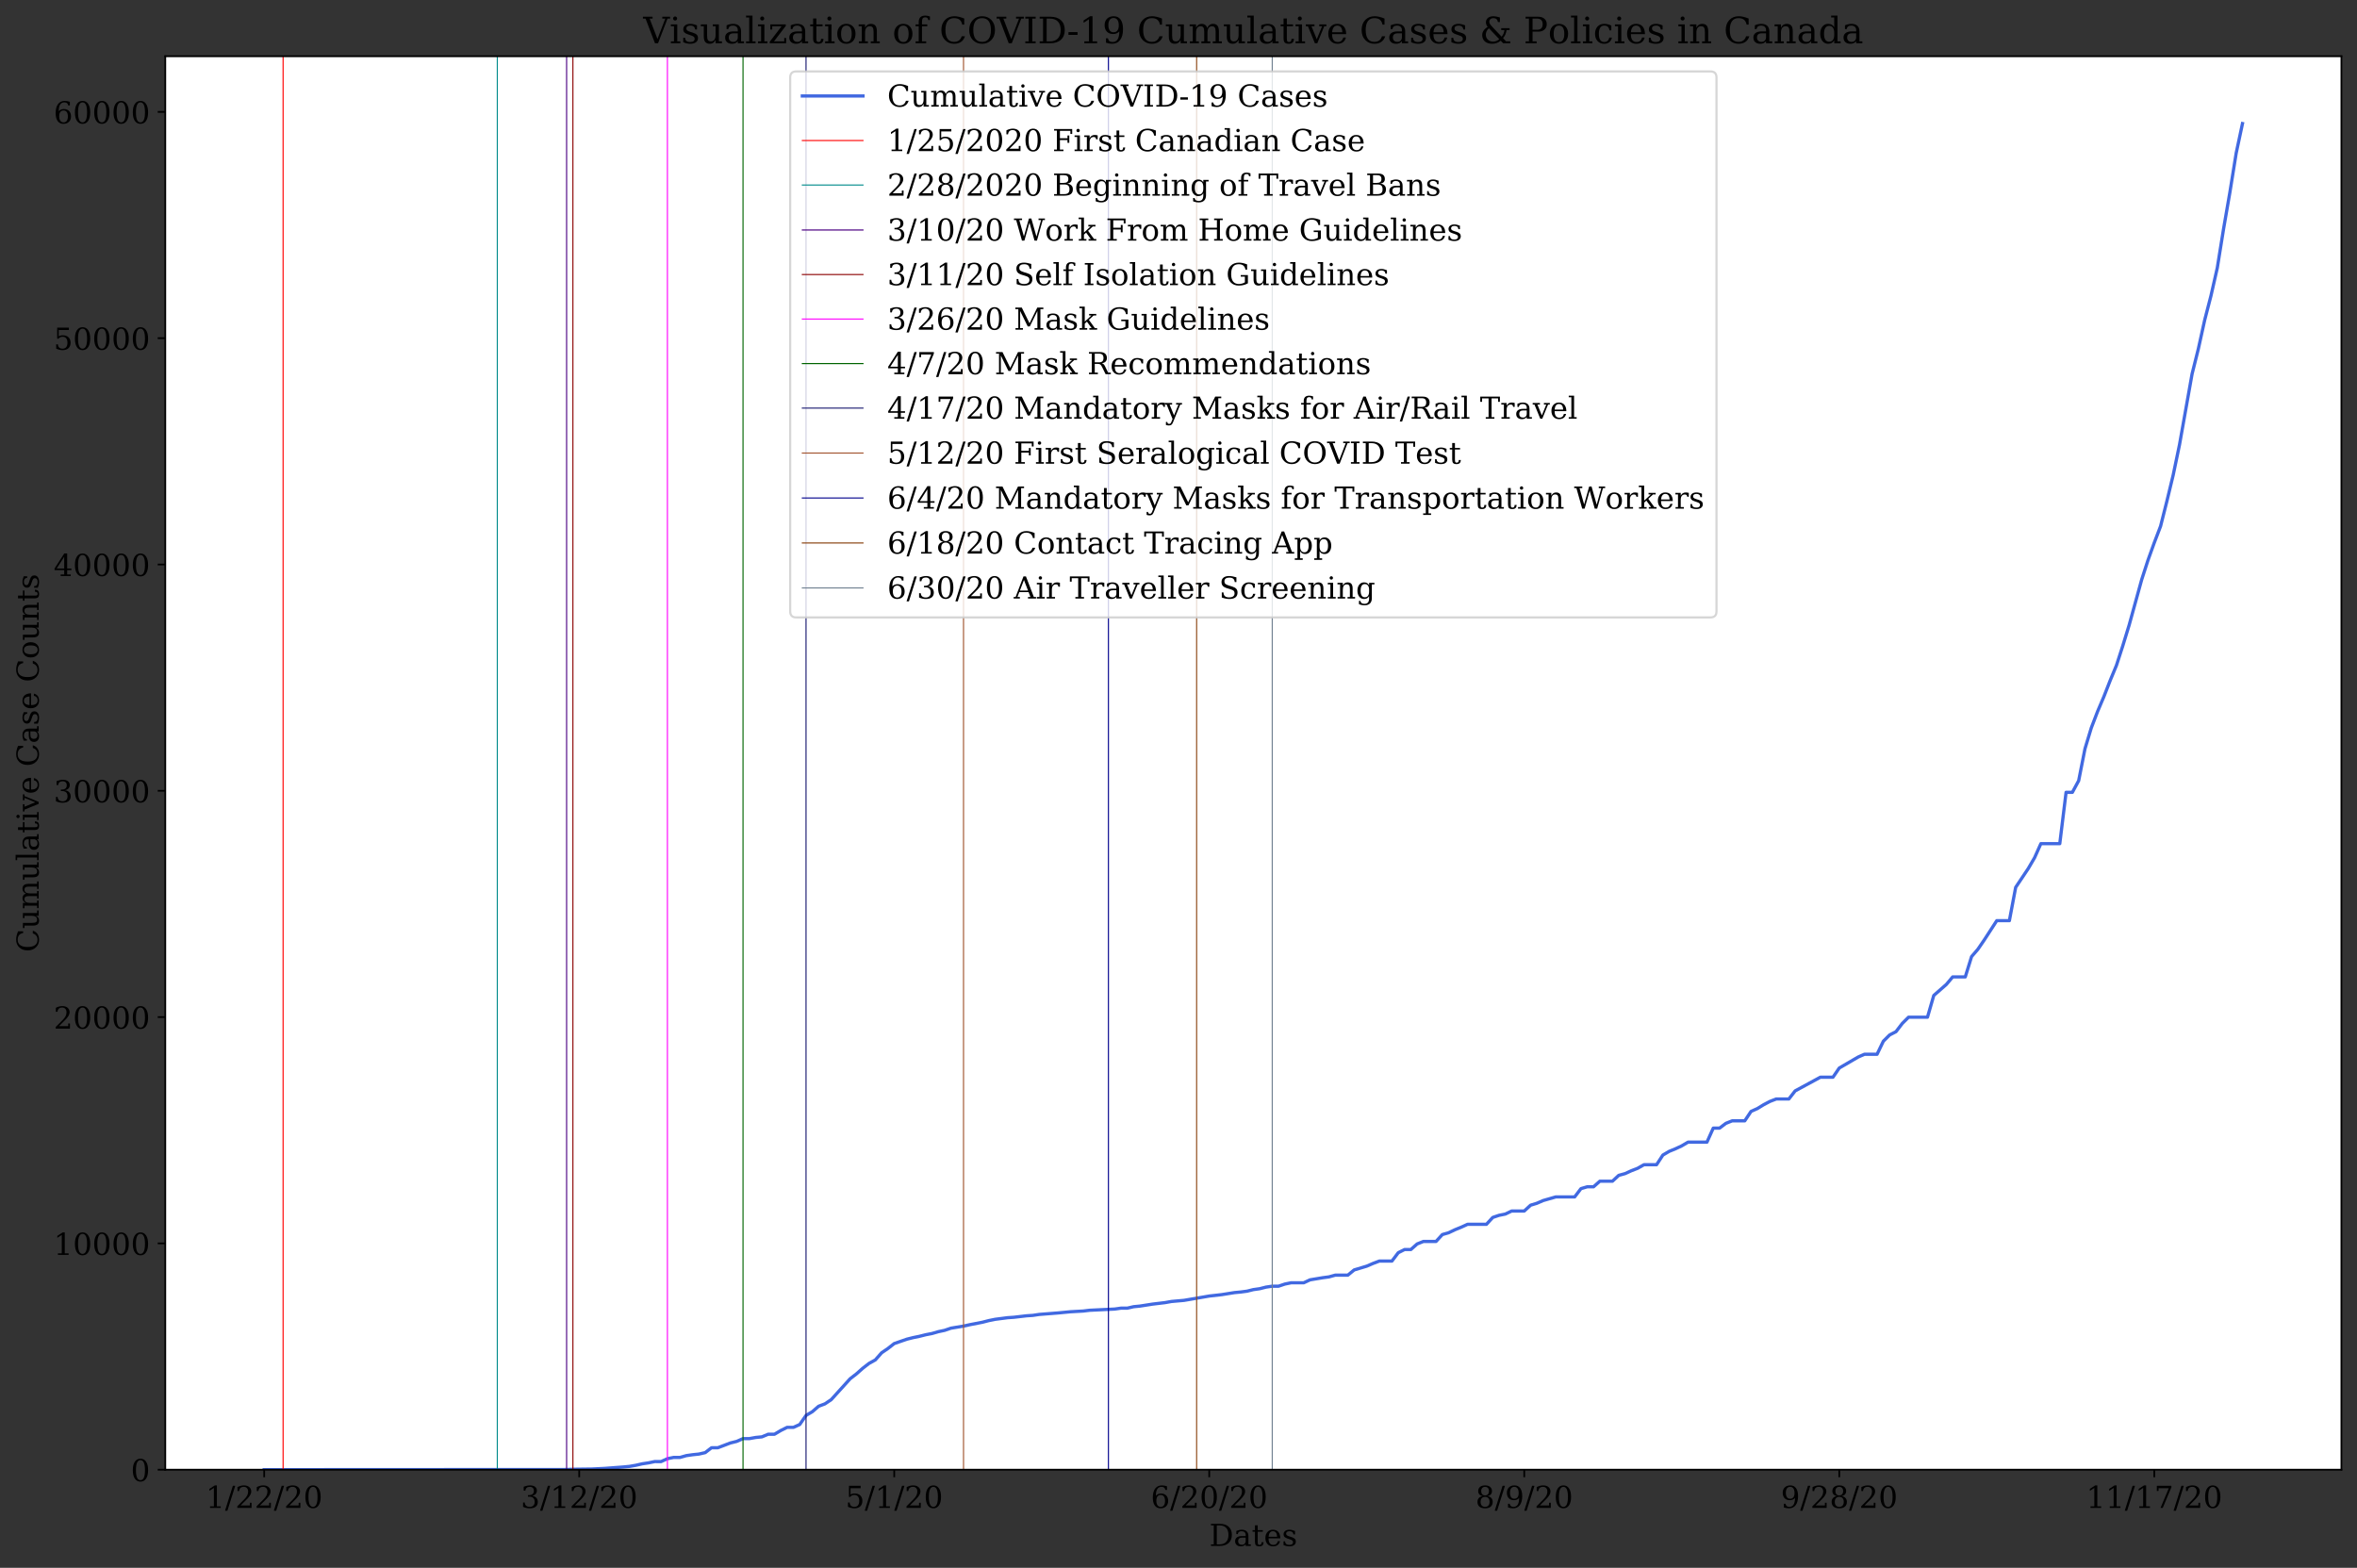 <?xml version="1.0" encoding="utf-8" standalone="no"?>
<!DOCTYPE svg PUBLIC "-//W3C//DTD SVG 1.1//EN"
  "http://www.w3.org/Graphics/SVG/1.1/DTD/svg11.dtd">
<!-- Created with matplotlib (https://matplotlib.org/) -->
<svg height="723.584pt" version="1.1" viewBox="0 0 1087.887 723.584" width="1087.887pt" xmlns="http://www.w3.org/2000/svg" xmlns:xlink="http://www.w3.org/1999/xlink">
 <rect x="0" y="0" width="1087.887" height="723.584" fill="#333333" stroke="none"/>
 <defs>
  <style type="text/css">
*{stroke-linecap:butt;stroke-linejoin:round;}
  </style>
 </defs>
 <g id="figure_1">
  <g id="patch_1">
   <path d="M 0 723.584 
L 1087.887 723.584 
L 1087.887 0 
L 0 0 
z
" style="fill:none;"/>
  </g>
  <g id="axes_1">
   <g id="patch_2">
    <path d="M 76.287 678.285 
L 1080.687 678.285 
L 1080.687 25.965 
L 76.287 25.965 
z
" style="fill:#ffffff;"/>
   </g>
   <g id="matplotlib.axis_1">
    <g id="xtick_1">
     <g id="line2d_1">
      <defs>
       <path d="M 0 0 
L 0 3.5 
" id="m61e1b2a45a" style="stroke:#000000;stroke-width:0.8;"/>
      </defs>
      <g>
       <use style="stroke:#000000;stroke-width:0.8;" x="121.941" xlink:href="#m61e1b2a45a" y="678.285"/>
      </g>
     </g>
     <g id="text_1">
      <!-- 1/22/20 -->
      <defs>
       <path d="M 14.203 0 
L 14.203 5.172 
L 26.906 5.172 
L 26.906 65.828 
L 12.203 56.297 
L 12.203 62.703 
L 29.984 74.219 
L 36.719 74.219 
L 36.719 5.172 
L 49.422 5.172 
L 49.422 0 
z
" id="DejaVuSerif-49"/>
       <path d="M 25.875 72.906 
L 33.688 72.906 
L 7.812 -9.281 
L 0 -9.281 
z
" id="DejaVuSerif-47"/>
       <path d="M 12.797 55.516 
L 7.328 55.516 
L 7.328 68.5 
Q 12.547 71.297 17.844 72.75 
Q 23.141 74.219 28.219 74.219 
Q 39.594 74.219 46.188 68.703 
Q 52.781 63.188 52.781 53.719 
Q 52.781 43.016 37.844 28.125 
Q 36.672 27 36.078 26.422 
L 17.672 8.016 
L 48.094 8.016 
L 48.094 17 
L 53.812 17 
L 53.812 0 
L 6.781 0 
L 6.781 5.328 
L 28.906 27.391 
Q 36.234 34.719 39.359 40.844 
Q 42.484 46.969 42.484 53.719 
Q 42.484 61.078 38.641 65.234 
Q 34.812 69.391 28.078 69.391 
Q 21.094 69.391 17.281 65.922 
Q 13.484 62.453 12.797 55.516 
z
" id="DejaVuSerif-50"/>
       <path d="M 31.781 3.422 
Q 39.266 3.422 42.969 11.625 
Q 46.688 19.828 46.688 36.375 
Q 46.688 52.984 42.969 61.188 
Q 39.266 69.391 31.781 69.391 
Q 24.312 69.391 20.594 61.188 
Q 16.891 52.984 16.891 36.375 
Q 16.891 19.828 20.594 11.625 
Q 24.312 3.422 31.781 3.422 
z
M 31.781 -1.422 
Q 19.922 -1.422 13.25 8.531 
Q 6.594 18.5 6.594 36.375 
Q 6.594 54.297 13.25 64.25 
Q 19.922 74.219 31.781 74.219 
Q 43.703 74.219 50.344 64.25 
Q 56.984 54.297 56.984 36.375 
Q 56.984 18.5 50.344 8.531 
Q 43.703 -1.422 31.781 -1.422 
z
" id="DejaVuSerif-48"/>
      </defs>
      <g transform="translate(94.956 695.923)scale(0.14 -0.14)">
       <use xlink:href="#DejaVuSerif-49"/>
       <use x="63.623" xlink:href="#DejaVuSerif-47"/>
       <use x="97.314" xlink:href="#DejaVuSerif-50"/>
       <use x="160.938" xlink:href="#DejaVuSerif-50"/>
       <use x="224.561" xlink:href="#DejaVuSerif-47"/>
       <use x="258.252" xlink:href="#DejaVuSerif-50"/>
       <use x="321.875" xlink:href="#DejaVuSerif-48"/>
      </g>
     </g>
    </g>
    <g id="xtick_2">
     <g id="line2d_2">
      <g>
       <use style="stroke:#000000;stroke-width:0.8;" x="267.338" xlink:href="#m61e1b2a45a" y="678.285"/>
      </g>
     </g>
     <g id="text_2">
      <!-- 3/12/20 -->
      <defs>
       <path d="M 9.719 69.828 
Q 15.438 71.969 20.672 73.094 
Q 25.922 74.219 30.516 74.219 
Q 41.219 74.219 47.219 69.594 
Q 53.219 64.984 53.219 56.781 
Q 53.219 50.203 49.062 45.781 
Q 44.922 41.359 37.312 39.797 
Q 46.297 38.531 51.25 33.281 
Q 56.203 28.031 56.203 19.672 
Q 56.203 9.469 49.344 4.016 
Q 42.484 -1.422 29.594 -1.422 
Q 23.875 -1.422 18.422 -0.188 
Q 12.984 1.031 7.625 3.516 
L 7.625 17.672 
L 13.094 17.672 
Q 13.578 10.641 17.828 7.031 
Q 22.078 3.422 29.781 3.422 
Q 37.25 3.422 41.578 7.734 
Q 45.906 12.062 45.906 19.578 
Q 45.906 28.172 41.453 32.594 
Q 37.016 37.016 28.422 37.016 
L 23.781 37.016 
L 23.781 42 
L 26.219 42 
Q 34.766 42 39.031 45.531 
Q 43.312 49.078 43.312 56.203 
Q 43.312 62.594 39.797 65.984 
Q 36.281 69.391 29.688 69.391 
Q 23.094 69.391 19.453 66.266 
Q 15.828 63.141 15.188 56.984 
L 9.719 56.984 
z
" id="DejaVuSerif-51"/>
      </defs>
      <g transform="translate(240.353 695.923)scale(0.14 -0.14)">
       <use xlink:href="#DejaVuSerif-51"/>
       <use x="63.623" xlink:href="#DejaVuSerif-47"/>
       <use x="97.314" xlink:href="#DejaVuSerif-49"/>
       <use x="160.938" xlink:href="#DejaVuSerif-50"/>
       <use x="224.561" xlink:href="#DejaVuSerif-47"/>
       <use x="258.252" xlink:href="#DejaVuSerif-50"/>
       <use x="321.875" xlink:href="#DejaVuSerif-48"/>
      </g>
     </g>
    </g>
    <g id="xtick_3">
     <g id="line2d_3">
      <g>
       <use style="stroke:#000000;stroke-width:0.8;" x="412.735" xlink:href="#m61e1b2a45a" y="678.285"/>
      </g>
     </g>
     <g id="text_3">
      <!-- 5/1/20 -->
      <defs>
       <path d="M 50.297 72.906 
L 50.297 64.891 
L 16.891 64.891 
L 16.891 44 
Q 19.438 45.75 22.828 46.625 
Q 26.219 47.516 30.422 47.516 
Q 42.234 47.516 49.062 40.969 
Q 55.906 34.422 55.906 23.094 
Q 55.906 11.531 49 5.047 
Q 42.094 -1.422 29.594 -1.422 
Q 24.562 -1.422 19.281 -0.188 
Q 14.016 1.031 8.5 3.516 
L 8.5 17.672 
L 14.016 17.672 
Q 14.453 10.75 18.422 7.078 
Q 22.406 3.422 29.594 3.422 
Q 37.312 3.422 41.453 8.5 
Q 45.609 13.578 45.609 23.094 
Q 45.609 32.562 41.484 37.609 
Q 37.359 42.672 29.594 42.672 
Q 25.203 42.672 21.844 41.109 
Q 18.5 39.547 15.922 36.281 
L 11.719 36.281 
L 11.719 72.906 
z
" id="DejaVuSerif-53"/>
      </defs>
      <g transform="translate(390.203 695.923)scale(0.14 -0.14)">
       <use xlink:href="#DejaVuSerif-53"/>
       <use x="63.623" xlink:href="#DejaVuSerif-47"/>
       <use x="97.314" xlink:href="#DejaVuSerif-49"/>
       <use x="160.938" xlink:href="#DejaVuSerif-47"/>
       <use x="194.629" xlink:href="#DejaVuSerif-50"/>
       <use x="258.252" xlink:href="#DejaVuSerif-48"/>
      </g>
     </g>
    </g>
    <g id="xtick_4">
     <g id="line2d_4">
      <g>
       <use style="stroke:#000000;stroke-width:0.8;" x="558.131" xlink:href="#m61e1b2a45a" y="678.285"/>
      </g>
     </g>
     <g id="text_4">
      <!-- 6/20/20 -->
      <defs>
       <path d="M 32.719 3.422 
Q 39.594 3.422 43.297 8.469 
Q 47.016 13.531 47.016 23 
Q 47.016 32.469 43.297 37.516 
Q 39.594 42.578 32.719 42.578 
Q 25.734 42.578 22.062 37.688 
Q 18.406 32.812 18.406 23.578 
Q 18.406 13.875 22.109 8.641 
Q 25.828 3.422 32.719 3.422 
z
M 16.797 40.141 
Q 20.125 43.797 24.312 45.594 
Q 28.516 47.406 33.797 47.406 
Q 44.672 47.406 51 40.859 
Q 57.328 34.328 57.328 23 
Q 57.328 11.922 50.516 5.25 
Q 43.703 -1.422 32.328 -1.422 
Q 19.969 -1.422 13.328 7.781 
Q 6.688 17 6.688 34.078 
Q 6.688 53.219 14.547 63.719 
Q 22.406 74.219 36.719 74.219 
Q 40.578 74.219 44.828 73.484 
Q 49.078 72.75 53.516 71.297 
L 53.516 59.281 
L 48 59.281 
Q 47.406 64.203 44.234 66.797 
Q 41.062 69.391 35.688 69.391 
Q 26.219 69.391 21.578 62.203 
Q 16.938 55.031 16.797 40.141 
z
" id="DejaVuSerif-54"/>
      </defs>
      <g transform="translate(531.146 695.923)scale(0.14 -0.14)">
       <use xlink:href="#DejaVuSerif-54"/>
       <use x="63.623" xlink:href="#DejaVuSerif-47"/>
       <use x="97.314" xlink:href="#DejaVuSerif-50"/>
       <use x="160.938" xlink:href="#DejaVuSerif-48"/>
       <use x="224.561" xlink:href="#DejaVuSerif-47"/>
       <use x="258.252" xlink:href="#DejaVuSerif-50"/>
       <use x="321.875" xlink:href="#DejaVuSerif-48"/>
      </g>
     </g>
    </g>
    <g id="xtick_5">
     <g id="line2d_5">
      <g>
       <use style="stroke:#000000;stroke-width:0.8;" x="703.528" xlink:href="#m61e1b2a45a" y="678.285"/>
      </g>
     </g>
     <g id="text_5">
      <!-- 8/9/20 -->
      <defs>
       <path d="M 46.578 19.922 
Q 46.578 27.734 42.688 32.047 
Q 38.812 36.375 31.781 36.375 
Q 24.75 36.375 20.875 32.047 
Q 17 27.734 17 19.922 
Q 17 12.062 20.875 7.734 
Q 24.75 3.422 31.781 3.422 
Q 38.812 3.422 42.688 7.734 
Q 46.578 12.062 46.578 19.922 
z
M 44.578 55.328 
Q 44.578 61.969 41.203 65.672 
Q 37.844 69.391 31.781 69.391 
Q 25.781 69.391 22.391 65.672 
Q 19 61.969 19 55.328 
Q 19 48.641 22.391 44.922 
Q 25.781 41.219 31.781 41.219 
Q 37.844 41.219 41.203 44.922 
Q 44.578 48.641 44.578 55.328 
z
M 39.312 38.812 
Q 47.609 37.703 52.25 32.688 
Q 56.891 27.688 56.891 19.922 
Q 56.891 9.672 50.391 4.125 
Q 43.891 -1.422 31.781 -1.422 
Q 19.734 -1.422 13.203 4.125 
Q 6.688 9.672 6.688 19.922 
Q 6.688 27.688 11.328 32.688 
Q 15.969 37.703 24.312 38.812 
Q 16.938 40.141 13 44.406 
Q 9.078 48.688 9.078 55.328 
Q 9.078 64.109 15.125 69.156 
Q 21.188 74.219 31.781 74.219 
Q 42.391 74.219 48.438 69.156 
Q 54.5 64.109 54.5 55.328 
Q 54.5 48.688 50.562 44.406 
Q 46.625 40.141 39.312 38.812 
z
" id="DejaVuSerif-56"/>
       <path d="M 46.781 32.672 
Q 43.5 29 39.25 27.188 
Q 35.016 25.391 29.688 25.391 
Q 18.844 25.391 12.562 31.938 
Q 6.297 38.484 6.297 49.812 
Q 6.297 60.891 13.109 67.547 
Q 19.922 74.219 31.297 74.219 
Q 43.656 74.219 50.266 65.016 
Q 56.891 55.812 56.891 38.719 
Q 56.891 19.578 49.016 9.078 
Q 41.156 -1.422 26.906 -1.422 
Q 23.047 -1.422 18.797 -0.688 
Q 14.547 0.047 10.109 1.516 
L 10.109 13.625 
L 15.578 13.625 
Q 16.219 8.688 19.391 6.047 
Q 22.562 3.422 27.875 3.422 
Q 37.359 3.422 41.984 10.562 
Q 46.625 17.719 46.781 32.672 
z
M 30.906 69.391 
Q 23.969 69.391 20.281 64.328 
Q 16.609 59.281 16.609 49.812 
Q 16.609 40.328 20.281 35.25 
Q 23.969 30.172 30.906 30.172 
Q 37.844 30.172 41.531 35.078 
Q 45.219 39.984 45.219 49.219 
Q 45.219 58.938 41.5 64.156 
Q 37.797 69.391 30.906 69.391 
z
" id="DejaVuSerif-57"/>
      </defs>
      <g transform="translate(680.997 695.923)scale(0.14 -0.14)">
       <use xlink:href="#DejaVuSerif-56"/>
       <use x="63.623" xlink:href="#DejaVuSerif-47"/>
       <use x="97.314" xlink:href="#DejaVuSerif-57"/>
       <use x="160.938" xlink:href="#DejaVuSerif-47"/>
       <use x="194.629" xlink:href="#DejaVuSerif-50"/>
       <use x="258.252" xlink:href="#DejaVuSerif-48"/>
      </g>
     </g>
    </g>
    <g id="xtick_6">
     <g id="line2d_6">
      <g>
       <use style="stroke:#000000;stroke-width:0.8;" x="848.925" xlink:href="#m61e1b2a45a" y="678.285"/>
      </g>
     </g>
     <g id="text_6">
      <!-- 9/28/20 -->
      <g transform="translate(821.94 695.923)scale(0.14 -0.14)">
       <use xlink:href="#DejaVuSerif-57"/>
       <use x="63.623" xlink:href="#DejaVuSerif-47"/>
       <use x="97.314" xlink:href="#DejaVuSerif-50"/>
       <use x="160.938" xlink:href="#DejaVuSerif-56"/>
       <use x="224.561" xlink:href="#DejaVuSerif-47"/>
       <use x="258.252" xlink:href="#DejaVuSerif-50"/>
       <use x="321.875" xlink:href="#DejaVuSerif-48"/>
      </g>
     </g>
    </g>
    <g id="xtick_7">
     <g id="line2d_7">
      <g>
       <use style="stroke:#000000;stroke-width:0.8;" x="994.321" xlink:href="#m61e1b2a45a" y="678.285"/>
      </g>
     </g>
     <g id="text_7">
      <!-- 11/17/20 -->
      <defs>
       <path d="M 56.391 67.922 
L 27.875 0 
L 20.609 0 
L 47.797 64.891 
L 14.109 64.891 
L 14.109 55.906 
L 8.406 55.906 
L 8.406 72.906 
L 56.391 72.906 
z
" id="DejaVuSerif-55"/>
      </defs>
      <g transform="translate(962.883 695.923)scale(0.14 -0.14)">
       <use xlink:href="#DejaVuSerif-49"/>
       <use x="63.623" xlink:href="#DejaVuSerif-49"/>
       <use x="127.246" xlink:href="#DejaVuSerif-47"/>
       <use x="160.938" xlink:href="#DejaVuSerif-49"/>
       <use x="224.561" xlink:href="#DejaVuSerif-55"/>
       <use x="288.184" xlink:href="#DejaVuSerif-47"/>
       <use x="321.875" xlink:href="#DejaVuSerif-50"/>
       <use x="385.498" xlink:href="#DejaVuSerif-48"/>
      </g>
     </g>
    </g>
    <g id="text_8">
     <!-- Dates -->
     <defs>
      <path d="M 24.703 5.172 
L 33.797 5.172 
Q 48 5.172 55.594 13.281 
Q 63.188 21.391 63.188 36.531 
Q 63.188 51.656 55.609 59.656 
Q 48.047 67.672 33.797 67.672 
L 24.703 67.672 
z
M 5.516 0 
L 5.516 5.172 
L 14.797 5.172 
L 14.797 67.672 
L 5.516 67.672 
L 5.516 72.906 
L 34.516 72.906 
Q 53.375 72.906 63.891 63.281 
Q 74.422 53.656 74.422 36.531 
Q 74.422 19.344 63.875 9.672 
Q 53.328 0 34.516 0 
z
" id="DejaVuSerif-68"/>
      <path d="M 39.797 16.312 
L 39.797 27.297 
L 28.219 27.297 
Q 21.531 27.297 18.25 24.406 
Q 14.984 21.531 14.984 15.578 
Q 14.984 10.156 18.297 6.984 
Q 21.625 3.812 27.297 3.812 
Q 32.906 3.812 36.344 7.281 
Q 39.797 10.75 39.797 16.312 
z
M 48.781 32.422 
L 48.781 5.172 
L 56.781 5.172 
L 56.781 0 
L 39.797 0 
L 39.797 5.609 
Q 36.812 2 32.906 0.281 
Q 29 -1.422 23.781 -1.422 
Q 15.141 -1.422 10.062 3.172 
Q 4.984 7.766 4.984 15.578 
Q 4.984 23.641 10.797 28.078 
Q 16.609 32.516 27.203 32.516 
L 39.797 32.516 
L 39.797 36.078 
Q 39.797 42 36.203 45.234 
Q 32.625 48.484 26.125 48.484 
Q 20.75 48.484 17.578 46.047 
Q 14.406 43.609 13.625 38.812 
L 8.984 38.812 
L 8.984 49.312 
Q 13.672 51.312 18.094 52.312 
Q 22.516 53.328 26.703 53.328 
Q 37.5 53.328 43.141 47.969 
Q 48.781 42.625 48.781 32.422 
z
" id="DejaVuSerif-97"/>
      <path d="M 10.797 46.688 
L 2.875 46.688 
L 2.875 51.906 
L 10.797 51.906 
L 10.797 68.016 
L 19.828 68.016 
L 19.828 51.906 
L 36.719 51.906 
L 36.719 46.688 
L 19.828 46.688 
L 19.828 13.719 
Q 19.828 7.125 21.094 5.266 
Q 22.359 3.422 25.781 3.422 
Q 29.297 3.422 30.906 5.484 
Q 32.516 7.562 32.625 12.203 
L 39.406 12.203 
Q 39.016 5.125 35.547 1.844 
Q 32.078 -1.422 25 -1.422 
Q 17.234 -1.422 14.016 2.016 
Q 10.797 5.469 10.797 13.719 
z
" id="DejaVuSerif-116"/>
      <path d="M 54.203 25 
L 15.484 25 
L 15.484 24.609 
Q 15.484 14.109 19.438 8.766 
Q 23.391 3.422 31.109 3.422 
Q 37.016 3.422 40.797 6.516 
Q 44.578 9.625 46.094 15.719 
L 53.328 15.719 
Q 51.172 7.172 45.375 2.875 
Q 39.594 -1.422 30.172 -1.422 
Q 18.797 -1.422 11.891 6.078 
Q 4.984 13.578 4.984 25.984 
Q 4.984 38.281 11.766 45.797 
Q 18.562 53.328 29.594 53.328 
Q 41.359 53.328 47.656 46.062 
Q 53.953 38.812 54.203 25 
z
M 43.609 30.172 
Q 43.312 39.266 39.766 43.875 
Q 36.234 48.484 29.594 48.484 
Q 23.391 48.484 19.828 43.844 
Q 16.266 39.203 15.484 30.172 
z
" id="DejaVuSerif-101"/>
      <path d="M 5.609 2.875 
L 5.609 14.984 
L 10.797 14.984 
Q 10.984 9.188 14.422 6.297 
Q 17.875 3.422 24.609 3.422 
Q 30.672 3.422 33.844 5.688 
Q 37.016 7.953 37.016 12.312 
Q 37.016 15.719 34.688 17.812 
Q 32.375 19.922 24.906 22.312 
L 18.406 24.516 
Q 11.719 26.656 8.719 29.875 
Q 5.719 33.109 5.719 38.094 
Q 5.719 45.219 10.938 49.266 
Q 16.156 53.328 25.391 53.328 
Q 29.5 53.328 34.031 52.25 
Q 38.578 51.172 43.406 49.125 
L 43.406 37.797 
L 38.234 37.797 
Q 38.031 42.828 34.703 45.656 
Q 31.391 48.484 25.688 48.484 
Q 20.016 48.484 17.109 46.484 
Q 14.203 44.484 14.203 40.484 
Q 14.203 37.203 16.406 35.219 
Q 18.609 33.25 25.203 31.203 
L 32.328 29 
Q 39.703 26.703 42.938 23.266 
Q 46.188 19.828 46.188 14.406 
Q 46.188 7.031 40.547 2.797 
Q 34.906 -1.422 25 -1.422 
Q 19.969 -1.422 15.188 -0.344 
Q 10.406 0.734 5.609 2.875 
z
" id="DejaVuSerif-115"/>
     </defs>
     <g transform="translate(558.153 713.473)scale(0.14 -0.14)">
      <use xlink:href="#DejaVuSerif-68"/>
      <use x="80.176" xlink:href="#DejaVuSerif-97"/>
      <use x="139.795" xlink:href="#DejaVuSerif-116"/>
      <use x="179.98" xlink:href="#DejaVuSerif-101"/>
      <use x="239.16" xlink:href="#DejaVuSerif-115"/>
     </g>
    </g>
   </g>
   <g id="matplotlib.axis_2">
    <g id="ytick_1">
     <g id="line2d_8">
      <defs>
       <path d="M 0 0 
L -3.5 0 
" id="m1e6c345a89" style="stroke:#000000;stroke-width:0.8;"/>
      </defs>
      <g>
       <use style="stroke:#000000;stroke-width:0.8;" x="76.287" xlink:href="#m1e6c345a89" y="678.285"/>
      </g>
     </g>
     <g id="text_9">
      <!-- 0 -->
      <g transform="translate(60.379 683.604)scale(0.14 -0.14)">
       <use xlink:href="#DejaVuSerif-48"/>
      </g>
     </g>
    </g>
    <g id="ytick_2">
     <g id="line2d_9">
      <g>
       <use style="stroke:#000000;stroke-width:0.8;" x="76.287" xlink:href="#m1e6c345a89" y="573.844"/>
      </g>
     </g>
     <g id="text_10">
      <!-- 10000 -->
      <g transform="translate(24.749 579.163)scale(0.14 -0.14)">
       <use xlink:href="#DejaVuSerif-49"/>
       <use x="63.623" xlink:href="#DejaVuSerif-48"/>
       <use x="127.246" xlink:href="#DejaVuSerif-48"/>
       <use x="190.869" xlink:href="#DejaVuSerif-48"/>
       <use x="254.492" xlink:href="#DejaVuSerif-48"/>
      </g>
     </g>
    </g>
    <g id="ytick_3">
     <g id="line2d_10">
      <g>
       <use style="stroke:#000000;stroke-width:0.8;" x="76.287" xlink:href="#m1e6c345a89" y="469.403"/>
      </g>
     </g>
     <g id="text_11">
      <!-- 20000 -->
      <g transform="translate(24.749 474.722)scale(0.14 -0.14)">
       <use xlink:href="#DejaVuSerif-50"/>
       <use x="63.623" xlink:href="#DejaVuSerif-48"/>
       <use x="127.246" xlink:href="#DejaVuSerif-48"/>
       <use x="190.869" xlink:href="#DejaVuSerif-48"/>
       <use x="254.492" xlink:href="#DejaVuSerif-48"/>
      </g>
     </g>
    </g>
    <g id="ytick_4">
     <g id="line2d_11">
      <g>
       <use style="stroke:#000000;stroke-width:0.8;" x="76.287" xlink:href="#m1e6c345a89" y="364.962"/>
      </g>
     </g>
     <g id="text_12">
      <!-- 30000 -->
      <g transform="translate(24.749 370.281)scale(0.14 -0.14)">
       <use xlink:href="#DejaVuSerif-51"/>
       <use x="63.623" xlink:href="#DejaVuSerif-48"/>
       <use x="127.246" xlink:href="#DejaVuSerif-48"/>
       <use x="190.869" xlink:href="#DejaVuSerif-48"/>
       <use x="254.492" xlink:href="#DejaVuSerif-48"/>
      </g>
     </g>
    </g>
    <g id="ytick_5">
     <g id="line2d_12">
      <g>
       <use style="stroke:#000000;stroke-width:0.8;" x="76.287" xlink:href="#m1e6c345a89" y="260.521"/>
      </g>
     </g>
     <g id="text_13">
      <!-- 40000 -->
      <defs>
       <path d="M 34.906 24.703 
L 34.906 63.484 
L 10.016 24.703 
z
M 56.391 0 
L 23.188 0 
L 23.188 5.172 
L 34.906 5.172 
L 34.906 19.484 
L 3.078 19.484 
L 3.078 24.812 
L 35.016 74.219 
L 44.672 74.219 
L 44.672 24.703 
L 58.594 24.703 
L 58.594 19.484 
L 44.672 19.484 
L 44.672 5.172 
L 56.391 5.172 
z
" id="DejaVuSerif-52"/>
      </defs>
      <g transform="translate(24.749 265.84)scale(0.14 -0.14)">
       <use xlink:href="#DejaVuSerif-52"/>
       <use x="63.623" xlink:href="#DejaVuSerif-48"/>
       <use x="127.246" xlink:href="#DejaVuSerif-48"/>
       <use x="190.869" xlink:href="#DejaVuSerif-48"/>
       <use x="254.492" xlink:href="#DejaVuSerif-48"/>
      </g>
     </g>
    </g>
    <g id="ytick_6">
     <g id="line2d_13">
      <g>
       <use style="stroke:#000000;stroke-width:0.8;" x="76.287" xlink:href="#m1e6c345a89" y="156.08"/>
      </g>
     </g>
     <g id="text_14">
      <!-- 50000 -->
      <g transform="translate(24.749 161.399)scale(0.14 -0.14)">
       <use xlink:href="#DejaVuSerif-53"/>
       <use x="63.623" xlink:href="#DejaVuSerif-48"/>
       <use x="127.246" xlink:href="#DejaVuSerif-48"/>
       <use x="190.869" xlink:href="#DejaVuSerif-48"/>
       <use x="254.492" xlink:href="#DejaVuSerif-48"/>
      </g>
     </g>
    </g>
    <g id="ytick_7">
     <g id="line2d_14">
      <g>
       <use style="stroke:#000000;stroke-width:0.8;" x="76.287" xlink:href="#m1e6c345a89" y="51.639"/>
      </g>
     </g>
     <g id="text_15">
      <!-- 60000 -->
      <g transform="translate(24.749 56.958)scale(0.14 -0.14)">
       <use xlink:href="#DejaVuSerif-54"/>
       <use x="63.623" xlink:href="#DejaVuSerif-48"/>
       <use x="127.246" xlink:href="#DejaVuSerif-48"/>
       <use x="190.869" xlink:href="#DejaVuSerif-48"/>
       <use x="254.492" xlink:href="#DejaVuSerif-48"/>
      </g>
     </g>
    </g>
    <g id="text_16">
     <!-- Cumulative Case Counts -->
     <defs>
      <path d="M 70.516 19.281 
Q 67.281 9.078 59.688 3.828 
Q 52.094 -1.422 40.484 -1.422 
Q 33.344 -1.422 27.234 1.016 
Q 21.141 3.469 16.406 8.203 
Q 10.938 13.672 8.266 20.625 
Q 5.609 27.594 5.609 36.375 
Q 5.609 53.375 15.422 63.797 
Q 25.25 74.219 41.312 74.219 
Q 47.266 74.219 54 72.656 
Q 60.75 71.094 68.5 67.922 
L 68.5 51.125 
L 62.984 51.125 
Q 61.188 60.297 55.734 64.641 
Q 50.297 69 40.484 69 
Q 28.812 69 22.797 60.719 
Q 16.797 52.438 16.797 36.375 
Q 16.797 20.359 22.797 12.078 
Q 28.812 3.812 40.484 3.812 
Q 48.641 3.812 53.906 7.688 
Q 59.188 11.578 61.531 19.281 
z
" id="DejaVuSerif-67"/>
      <path d="M 35.406 51.906 
L 52.203 51.906 
L 52.203 5.172 
L 60.688 5.172 
L 60.688 0 
L 43.219 0 
L 43.219 9.188 
Q 40.719 4 36.766 1.281 
Q 32.812 -1.422 27.594 -1.422 
Q 18.953 -1.422 14.875 3.484 
Q 10.797 8.406 10.797 18.891 
L 10.797 46.688 
L 2.688 46.688 
L 2.688 51.906 
L 19.828 51.906 
L 19.828 21.688 
Q 19.828 12.203 22.141 8.688 
Q 24.469 5.172 30.422 5.172 
Q 36.672 5.172 39.938 9.766 
Q 43.219 14.359 43.219 23.094 
L 43.219 46.688 
L 35.406 46.688 
z
" id="DejaVuSerif-117"/>
      <path d="M 51.812 41.797 
Q 54.391 47.516 58.422 50.422 
Q 62.453 53.328 67.828 53.328 
Q 75.984 53.328 79.984 48.266 
Q 83.984 43.219 83.984 33.016 
L 83.984 5.172 
L 92.094 5.172 
L 92.094 0 
L 67.188 0 
L 67.188 5.172 
L 75 5.172 
L 75 31.984 
Q 75 39.938 72.656 43.312 
Q 70.312 46.688 64.891 46.688 
Q 58.891 46.688 55.734 42.141 
Q 52.594 37.594 52.594 28.906 
L 52.594 5.172 
L 60.406 5.172 
L 60.406 0 
L 35.797 0 
L 35.797 5.172 
L 43.609 5.172 
L 43.609 32.328 
Q 43.609 40.094 41.266 43.391 
Q 38.922 46.688 33.5 46.688 
Q 27.484 46.688 24.328 42.141 
Q 21.188 37.594 21.188 28.906 
L 21.188 5.172 
L 29 5.172 
L 29 0 
L 4.109 0 
L 4.109 5.172 
L 12.203 5.172 
L 12.203 46.781 
L 3.609 46.781 
L 3.609 51.906 
L 21.188 51.906 
L 21.188 42.672 
Q 23.688 47.859 27.531 50.594 
Q 31.391 53.328 36.281 53.328 
Q 42.328 53.328 46.375 50.312 
Q 50.438 47.312 51.812 41.797 
z
" id="DejaVuSerif-109"/>
      <path d="M 20.516 5.172 
L 29 5.172 
L 29 0 
L 2.875 0 
L 2.875 5.172 
L 11.531 5.172 
L 11.531 70.797 
L 2.875 70.797 
L 2.875 75.984 
L 20.516 75.984 
z
" id="DejaVuSerif-108"/>
      <path d="M 9.719 68.016 
Q 9.719 70.266 11.344 71.922 
Q 12.984 73.578 15.281 73.578 
Q 17.531 73.578 19.156 71.922 
Q 20.797 70.266 20.797 68.016 
Q 20.797 65.719 19.188 64.109 
Q 17.578 62.5 15.281 62.5 
Q 12.984 62.5 11.344 64.109 
Q 9.719 65.719 9.719 68.016 
z
M 21.188 5.172 
L 29.688 5.172 
L 29.688 0 
L 3.609 0 
L 3.609 5.172 
L 12.203 5.172 
L 12.203 46.688 
L 3.609 46.688 
L 3.609 51.906 
L 21.188 51.906 
z
" id="DejaVuSerif-105"/>
      <path d="M 24.703 0 
L 5.609 46.688 
L -0.297 46.688 
L -0.297 51.906 
L 23.578 51.906 
L 23.578 46.688 
L 15.281 46.688 
L 29.891 10.984 
L 44.484 46.688 
L 36.719 46.688 
L 36.719 51.906 
L 56.203 51.906 
L 56.203 46.688 
L 50.391 46.688 
L 31.297 0 
z
" id="DejaVuSerif-118"/>
      <path id="DejaVuSerif-32"/>
      <path d="M 30.078 3.422 
Q 37.312 3.422 40.984 9.125 
Q 44.672 14.844 44.672 25.984 
Q 44.672 37.109 40.984 42.797 
Q 37.312 48.484 30.078 48.484 
Q 22.859 48.484 19.172 42.797 
Q 15.484 37.109 15.484 25.984 
Q 15.484 14.844 19.188 9.125 
Q 22.906 3.422 30.078 3.422 
z
M 30.078 -1.422 
Q 18.75 -1.422 11.859 6.078 
Q 4.984 13.578 4.984 25.984 
Q 4.984 38.375 11.844 45.844 
Q 18.703 53.328 30.078 53.328 
Q 41.453 53.328 48.312 45.844 
Q 55.172 38.375 55.172 25.984 
Q 55.172 13.578 48.312 6.078 
Q 41.453 -1.422 30.078 -1.422 
z
" id="DejaVuSerif-111"/>
      <path d="M 4.109 0 
L 4.109 5.172 
L 12.203 5.172 
L 12.203 46.688 
L 3.609 46.688 
L 3.609 51.906 
L 21.188 51.906 
L 21.188 42.672 
Q 23.688 47.953 27.656 50.641 
Q 31.641 53.328 36.922 53.328 
Q 45.516 53.328 49.562 48.391 
Q 53.609 43.453 53.609 33.016 
L 53.609 5.172 
L 61.625 5.172 
L 61.625 0 
L 36.812 0 
L 36.812 5.172 
L 44.578 5.172 
L 44.578 30.172 
Q 44.578 39.703 42.234 43.234 
Q 39.891 46.781 33.984 46.781 
Q 27.734 46.781 24.453 42.203 
Q 21.188 37.641 21.188 28.906 
L 21.188 5.172 
L 29 5.172 
L 29 0 
z
" id="DejaVuSerif-110"/>
     </defs>
     <g transform="translate(17.838 439.406)rotate(-90)scale(0.14 -0.14)">
      <use xlink:href="#DejaVuSerif-67"/>
      <use x="76.514" xlink:href="#DejaVuSerif-117"/>
      <use x="140.918" xlink:href="#DejaVuSerif-109"/>
      <use x="235.742" xlink:href="#DejaVuSerif-117"/>
      <use x="300.146" xlink:href="#DejaVuSerif-108"/>
      <use x="332.129" xlink:href="#DejaVuSerif-97"/>
      <use x="391.748" xlink:href="#DejaVuSerif-116"/>
      <use x="431.934" xlink:href="#DejaVuSerif-105"/>
      <use x="463.916" xlink:href="#DejaVuSerif-118"/>
      <use x="520.41" xlink:href="#DejaVuSerif-101"/>
      <use x="579.59" xlink:href="#DejaVuSerif-32"/>
      <use x="611.377" xlink:href="#DejaVuSerif-67"/>
      <use x="687.891" xlink:href="#DejaVuSerif-97"/>
      <use x="747.51" xlink:href="#DejaVuSerif-115"/>
      <use x="798.828" xlink:href="#DejaVuSerif-101"/>
      <use x="858.008" xlink:href="#DejaVuSerif-32"/>
      <use x="889.795" xlink:href="#DejaVuSerif-67"/>
      <use x="966.309" xlink:href="#DejaVuSerif-111"/>
      <use x="1026.514" xlink:href="#DejaVuSerif-117"/>
      <use x="1090.918" xlink:href="#DejaVuSerif-110"/>
      <use x="1155.322" xlink:href="#DejaVuSerif-116"/>
      <use x="1195.508" xlink:href="#DejaVuSerif-115"/>
     </g>
    </g>
   </g>
   <g id="line2d_15">
    <path clip-path="url(#pa609fec4ef)" d="M 121.941 678.285 
L 261.522 678.212 
L 264.43 678.087 
L 273.154 677.982 
L 278.97 677.701 
L 287.694 677.043 
L 290.602 676.761 
L 293.509 676.249 
L 296.417 675.58 
L 299.325 675.142 
L 302.233 674.536 
L 305.141 674.546 
L 308.049 673.21 
L 310.957 672.625 
L 313.865 672.625 
L 316.773 671.8 
L 319.681 671.382 
L 322.589 671.079 
L 325.497 670.411 
L 328.405 668.165 
L 331.313 668.165 
L 337.128 665.951 
L 340.036 665.23 
L 342.944 663.946 
L 345.852 663.946 
L 348.76 663.423 
L 351.668 663.131 
L 354.576 661.919 
L 357.484 661.919 
L 360.392 660.196 
L 363.3 658.755 
L 366.208 658.755 
L 369.116 657.439 
L 372.024 653.251 
L 374.932 651.528 
L 377.84 649.011 
L 380.747 647.914 
L 383.655 645.961 
L 392.379 636.331 
L 395.287 634.075 
L 398.195 631.496 
L 401.103 629.24 
L 404.011 627.631 
L 406.919 624.342 
L 409.827 622.357 
L 412.735 620.08 
L 418.551 618.065 
L 421.459 617.334 
L 424.366 616.738 
L 427.274 616.007 
L 430.182 615.443 
L 433.09 614.597 
L 435.998 613.981 
L 438.906 612.978 
L 444.722 612.018 
L 447.63 611.37 
L 453.446 610.242 
L 456.354 609.49 
L 459.262 608.895 
L 465.077 608.143 
L 467.985 607.944 
L 473.801 607.265 
L 476.709 607.077 
L 479.617 606.639 
L 488.341 605.95 
L 494.157 605.396 
L 499.973 605.072 
L 502.881 604.717 
L 514.512 604.153 
L 517.42 603.735 
L 520.328 603.735 
L 523.236 603.067 
L 526.144 602.785 
L 531.96 601.876 
L 537.776 601.177 
L 540.684 600.654 
L 546.5 600.143 
L 558.131 598.148 
L 563.947 597.49 
L 569.763 596.56 
L 572.671 596.289 
L 575.579 595.902 
L 578.487 595.182 
L 581.395 594.774 
L 584.303 594.033 
L 587.211 593.605 
L 590.119 593.605 
L 593.027 592.623 
L 595.934 592.028 
L 601.75 592.028 
L 604.658 590.67 
L 610.474 589.698 
L 613.382 589.312 
L 616.29 588.508 
L 622.106 588.508 
L 625.014 586.106 
L 630.83 584.351 
L 633.738 583.098 
L 636.646 582.001 
L 642.461 582.001 
L 645.369 578.158 
L 648.277 576.685 
L 651.185 576.685 
L 654.093 574.105 
L 657.001 572.946 
L 662.817 572.946 
L 665.725 569.771 
L 668.633 568.936 
L 671.541 567.547 
L 674.449 566.366 
L 677.357 565.04 
L 686.08 565.04 
L 688.988 561.875 
L 691.896 560.894 
L 694.804 560.309 
L 697.712 558.909 
L 703.528 558.909 
L 706.436 556.225 
L 709.344 555.337 
L 712.252 554.074 
L 718.068 552.403 
L 726.791 552.403 
L 729.699 548.58 
L 732.607 547.724 
L 735.515 547.724 
L 738.423 545.144 
L 744.239 545.144 
L 747.147 542.449 
L 750.055 541.645 
L 752.963 540.319 
L 755.871 539.191 
L 758.779 537.541 
L 764.595 537.541 
L 767.503 533.091 
L 770.41 531.379 
L 773.318 530.188 
L 776.226 528.83 
L 779.134 527.117 
L 787.858 527.117 
L 790.766 520.652 
L 793.674 520.652 
L 796.582 518.449 
L 799.49 517.289 
L 805.306 517.289 
L 808.214 512.924 
L 811.122 511.629 
L 814.029 509.843 
L 816.937 508.318 
L 819.845 507.2 
L 825.661 507.2 
L 828.569 503.462 
L 840.201 497.153 
L 846.017 497.153 
L 848.925 492.913 
L 857.648 487.837 
L 860.556 486.563 
L 866.372 486.563 
L 869.28 480.526 
L 872.188 477.644 
L 875.096 476.15 
L 878.004 472.349 
L 880.912 469.455 
L 889.636 469.455 
L 892.544 459.419 
L 898.359 454.332 
L 901.267 450.865 
L 907.083 450.865 
L 909.991 441.486 
L 912.899 438.113 
L 915.807 433.872 
L 921.623 424.901 
L 927.439 424.901 
L 930.347 409.527 
L 936.163 400.838 
L 939.071 395.856 
L 941.978 389.36 
L 950.702 389.36 
L 953.61 365.672 
L 956.518 365.672 
L 959.426 360.294 
L 962.334 345.557 
L 965.242 335.959 
L 968.15 328.366 
L 971.058 321.515 
L 973.966 314.068 
L 976.874 307.05 
L 979.782 298.068 
L 982.69 288.595 
L 988.505 267.529 
L 991.413 258.547 
L 994.321 250.474 
L 997.229 242.85 
L 1000.137 231.309 
L 1003.045 219.246 
L 1005.953 205.293 
L 1011.769 172.571 
L 1014.677 160.926 
L 1017.585 147.714 
L 1020.493 136.466 
L 1023.401 123.651 
L 1026.309 105.572 
L 1029.216 88.778 
L 1032.124 70.679 
L 1035.032 57.028 
L 1035.032 57.028 
" style="fill:none;stroke:#4169e1;stroke-linecap:square;stroke-width:1.5;"/>
   </g>
   <g id="line2d_16">
    <path clip-path="url(#pa609fec4ef)" d="M 130.665 678.285 
L 130.665 25.965 
" style="fill:none;stroke:#ff0000;stroke-linecap:square;stroke-width:0.5;"/>
   </g>
   <g id="line2d_17">
    <path clip-path="url(#pa609fec4ef)" d="M 229.535 678.285 
L 229.535 25.965 
" style="fill:none;stroke:#008b8b;stroke-linecap:square;stroke-width:0.5;"/>
   </g>
   <g id="line2d_18">
    <path clip-path="url(#pa609fec4ef)" d="M 261.522 678.285 
L 261.522 25.965 
" style="fill:none;stroke:#4b0082;stroke-linecap:square;stroke-width:0.5;"/>
   </g>
   <g id="line2d_19">
    <path clip-path="url(#pa609fec4ef)" d="M 264.43 678.285 
L 264.43 25.965 
" style="fill:none;stroke:#8b0000;stroke-linecap:square;stroke-width:0.5;"/>
   </g>
   <g id="line2d_20">
    <path clip-path="url(#pa609fec4ef)" d="M 308.049 678.285 
L 308.049 25.965 
" style="fill:none;stroke:#ff00ff;stroke-linecap:square;stroke-width:0.5;"/>
   </g>
   <g id="line2d_21">
    <path clip-path="url(#pa609fec4ef)" d="M 342.944 678.285 
L 342.944 25.965 
" style="fill:none;stroke:#006400;stroke-linecap:square;stroke-width:0.5;"/>
   </g>
   <g id="line2d_22">
    <path clip-path="url(#pa609fec4ef)" d="M 372.024 678.285 
L 372.024 25.965 
" style="fill:none;stroke:#191970;stroke-linecap:square;stroke-width:0.5;"/>
   </g>
   <g id="line2d_23">
    <path clip-path="url(#pa609fec4ef)" d="M 444.722 678.285 
L 444.722 25.965 
" style="fill:none;stroke:#a0522d;stroke-linecap:square;stroke-width:0.5;"/>
   </g>
   <g id="line2d_24">
    <path clip-path="url(#pa609fec4ef)" d="M 511.604 678.285 
L 511.604 25.965 
" style="fill:none;stroke:#00008b;stroke-linecap:square;stroke-width:0.5;"/>
   </g>
   <g id="line2d_25">
    <path clip-path="url(#pa609fec4ef)" d="M 552.315 678.285 
L 552.315 25.965 
" style="fill:none;stroke:#8b4513;stroke-linecap:square;stroke-width:0.5;"/>
   </g>
   <g id="line2d_26">
    <path clip-path="url(#pa609fec4ef)" d="M 587.211 678.285 
L 587.211 25.965 
" style="fill:none;stroke:#708090;stroke-linecap:square;stroke-width:0.5;"/>
   </g>
   <g id="patch_3">
    <path d="M 76.287 678.285 
L 76.287 25.965 
" style="fill:none;stroke:#000000;stroke-linecap:square;stroke-linejoin:miter;stroke-width:0.8;"/>
   </g>
   <g id="patch_4">
    <path d="M 1080.687 678.285 
L 1080.687 25.965 
" style="fill:none;stroke:#000000;stroke-linecap:square;stroke-linejoin:miter;stroke-width:0.8;"/>
   </g>
   <g id="patch_5">
    <path d="M 76.287 678.285 
L 1080.687 678.285 
" style="fill:none;stroke:#000000;stroke-linecap:square;stroke-linejoin:miter;stroke-width:0.8;"/>
   </g>
   <g id="patch_6">
    <path d="M 76.287 25.965 
L 1080.687 25.965 
" style="fill:none;stroke:#000000;stroke-linecap:square;stroke-linejoin:miter;stroke-width:0.8;"/>
   </g>
   <g id="text_17">
    <!-- Visualization of COVID-19 Cumulative Cases &amp; Policies in Canada -->
    <defs>
     <path d="M 17.484 67.672 
L 39.016 11.719 
L 60.5 67.672 
L 52.297 67.672 
L 52.297 72.906 
L 73.688 72.906 
L 73.688 67.672 
L 66.609 67.672 
L 40.578 0 
L 32.172 0 
L 6.297 67.672 
L -0.984 67.672 
L -0.984 72.906 
L 25.594 72.906 
L 25.594 67.672 
z
" id="DejaVuSerif-86"/>
     <path d="M 4 0 
L 4 4.203 
L 36.531 46.688 
L 10.797 46.688 
L 10.797 37.703 
L 5.609 37.703 
L 5.609 51.906 
L 48.094 51.906 
L 48.094 47.703 
L 15.578 5.172 
L 43.797 5.172 
L 43.797 14.594 
L 49.031 14.594 
L 49.031 0 
z
" id="DejaVuSerif-122"/>
     <path d="M 43.016 63.719 
L 38.281 63.719 
Q 38.234 67.391 36.203 69.281 
Q 34.188 71.188 30.328 71.188 
Q 25.297 71.188 23.234 68.422 
Q 21.188 65.672 21.188 58.594 
L 21.188 51.906 
L 35.688 51.906 
L 35.688 46.688 
L 21.188 46.688 
L 21.188 5.172 
L 32.719 5.172 
L 32.719 0 
L 3.609 0 
L 3.609 5.172 
L 12.203 5.172 
L 12.203 46.688 
L 3.609 46.688 
L 3.609 51.906 
L 12.203 51.906 
L 12.203 58.406 
Q 12.203 67.094 16.719 71.531 
Q 21.234 75.984 29.984 75.984 
Q 33.25 75.984 36.516 75.391 
Q 39.797 74.812 43.016 73.578 
z
" id="DejaVuSerif-102"/>
     <path d="M 41.016 3.812 
Q 52.984 3.812 59.078 12.031 
Q 65.188 20.266 65.188 36.375 
Q 65.188 52.547 59.078 60.766 
Q 52.984 69 41.016 69 
Q 29 69 22.891 60.766 
Q 16.797 52.547 16.797 36.375 
Q 16.797 20.266 22.891 12.031 
Q 29 3.812 41.016 3.812 
z
M 41.016 -1.422 
Q 33.594 -1.422 27.359 1.016 
Q 21.141 3.469 16.406 8.203 
Q 10.938 13.672 8.266 20.609 
Q 5.609 27.547 5.609 36.375 
Q 5.609 45.219 8.266 52.172 
Q 10.938 59.125 16.406 64.594 
Q 21.188 69.391 27.344 71.797 
Q 33.5 74.219 41.016 74.219 
Q 56.891 74.219 66.656 63.812 
Q 76.422 53.422 76.422 36.375 
Q 76.422 27.641 73.734 20.625 
Q 71.047 13.625 65.578 8.203 
Q 60.797 3.422 54.641 1 
Q 48.484 -1.422 41.016 -1.422 
z
" id="DejaVuSerif-79"/>
     <path d="M 24.703 5.172 
L 33.984 5.172 
L 33.984 0 
L 5.516 0 
L 5.516 5.172 
L 14.797 5.172 
L 14.797 67.672 
L 5.516 67.672 
L 5.516 72.906 
L 33.984 72.906 
L 33.984 67.672 
L 24.703 67.672 
z
" id="DejaVuSerif-73"/>
     <path d="M 4.391 30.609 
L 29.391 30.609 
L 29.391 23 
L 4.391 23 
z
" id="DejaVuSerif-45"/>
     <path d="M 54 11.281 
L 25.594 41.219 
Q 21.344 37.406 19.219 32.984 
Q 17.094 28.562 17.094 23.578 
Q 17.094 15.484 22.703 9.984 
Q 28.328 4.5 36.719 4.5 
Q 41.703 4.5 46.109 6.219 
Q 50.531 7.953 54 11.281 
z
M 84.281 0 
L 64.703 0 
L 58.016 7.078 
Q 52.875 2.781 47.062 0.672 
Q 41.266 -1.422 34.516 -1.422 
Q 21.922 -1.422 14.547 5.016 
Q 7.172 11.469 7.172 22.516 
Q 7.172 29 10.906 34.641 
Q 14.656 40.281 22.219 45.219 
Q 19.734 48.188 18.562 51.141 
Q 17.391 54.109 17.391 57.328 
Q 17.391 65.094 22.969 69.656 
Q 28.562 74.219 38.188 74.219 
Q 41.453 74.219 45.828 73.391 
Q 50.203 72.562 55.812 70.906 
L 55.812 58.297 
L 50.297 58.297 
Q 49.609 63.531 46.484 66.266 
Q 43.359 69 37.984 69 
Q 32.953 69 29.828 66.234 
Q 26.703 63.484 26.703 59.078 
Q 26.703 56.109 28.359 53.156 
Q 30.031 50.203 35.297 44.672 
L 60.5 18.109 
Q 63.875 22.016 65.797 26.531 
Q 67.719 31.062 68.219 36.188 
L 59.422 36.188 
L 59.422 41.406 
L 82.516 41.406 
L 82.516 36.188 
L 74.125 36.188 
Q 73.297 29.828 70.875 24.312 
Q 68.453 18.797 64.406 14.109 
L 72.797 5.172 
L 84.281 5.172 
z
" id="DejaVuSerif-38"/>
     <path d="M 24.703 37.109 
L 37.594 37.109 
Q 44.875 37.109 48.672 41.031 
Q 52.484 44.969 52.484 52.391 
Q 52.484 59.859 48.672 63.766 
Q 44.875 67.672 37.594 67.672 
L 24.703 67.672 
z
M 5.516 0 
L 5.516 5.172 
L 14.797 5.172 
L 14.797 67.672 
L 5.516 67.672 
L 5.516 72.906 
L 39.984 72.906 
Q 50.922 72.906 57.312 67.359 
Q 63.719 61.812 63.719 52.391 
Q 63.719 43.016 57.312 37.453 
Q 50.922 31.891 39.984 31.891 
L 24.703 31.891 
L 24.703 5.172 
L 35.984 5.172 
L 35.984 0 
z
" id="DejaVuSerif-80"/>
     <path d="M 51.422 15.578 
Q 49.516 7.281 44.094 2.922 
Q 38.672 -1.422 30.078 -1.422 
Q 18.75 -1.422 11.859 6.078 
Q 4.984 13.578 4.984 25.984 
Q 4.984 38.422 11.859 45.875 
Q 18.75 53.328 30.078 53.328 
Q 35.016 53.328 39.891 52.172 
Q 44.781 51.031 49.703 48.688 
L 49.703 35.406 
L 44.484 35.406 
Q 43.453 42.234 40.016 45.359 
Q 36.578 48.484 30.172 48.484 
Q 22.906 48.484 19.188 42.844 
Q 15.484 37.203 15.484 25.984 
Q 15.484 14.75 19.172 9.078 
Q 22.859 3.422 30.172 3.422 
Q 35.984 3.422 39.453 6.438 
Q 42.922 9.469 44.188 15.578 
z
" id="DejaVuSerif-99"/>
     <path d="M 52.484 5.172 
L 61.078 5.172 
L 61.078 0 
L 43.5 0 
L 43.5 8.109 
Q 40.875 3.219 36.797 0.891 
Q 32.719 -1.422 26.703 -1.422 
Q 17.141 -1.422 11.062 6.172 
Q 4.984 13.766 4.984 25.984 
Q 4.984 38.188 11.031 45.75 
Q 17.094 53.328 26.703 53.328 
Q 32.719 53.328 36.797 51 
Q 40.875 48.688 43.5 43.797 
L 43.5 70.797 
L 35.016 70.797 
L 35.016 75.984 
L 52.484 75.984 
z
M 43.5 23.391 
L 43.5 28.516 
Q 43.5 37.844 39.906 42.766 
Q 36.328 47.703 29.5 47.703 
Q 22.562 47.703 19.016 42.234 
Q 15.484 36.766 15.484 25.984 
Q 15.484 15.234 19.016 9.719 
Q 22.562 4.203 29.5 4.203 
Q 36.328 4.203 39.906 9.109 
Q 43.5 14.016 43.5 23.391 
z
" id="DejaVuSerif-100"/>
    </defs>
    <g transform="translate(296.904 19.965)scale(0.168 -0.168)">
     <use xlink:href="#DejaVuSerif-86"/>
     <use x="72.201" xlink:href="#DejaVuSerif-105"/>
     <use x="104.184" xlink:href="#DejaVuSerif-115"/>
     <use x="155.502" xlink:href="#DejaVuSerif-117"/>
     <use x="219.906" xlink:href="#DejaVuSerif-97"/>
     <use x="279.525" xlink:href="#DejaVuSerif-108"/>
     <use x="311.508" xlink:href="#DejaVuSerif-105"/>
     <use x="343.49" xlink:href="#DejaVuSerif-122"/>
     <use x="396.176" xlink:href="#DejaVuSerif-97"/>
     <use x="455.795" xlink:href="#DejaVuSerif-116"/>
     <use x="495.98" xlink:href="#DejaVuSerif-105"/>
     <use x="527.963" xlink:href="#DejaVuSerif-111"/>
     <use x="588.168" xlink:href="#DejaVuSerif-110"/>
     <use x="652.572" xlink:href="#DejaVuSerif-32"/>
     <use x="684.359" xlink:href="#DejaVuSerif-111"/>
     <use x="744.564" xlink:href="#DejaVuSerif-102"/>
     <use x="781.576" xlink:href="#DejaVuSerif-32"/>
     <use x="813.363" xlink:href="#DejaVuSerif-67"/>
     <use x="889.877" xlink:href="#DejaVuSerif-79"/>
     <use x="971.844" xlink:href="#DejaVuSerif-86"/>
     <use x="1044.061" xlink:href="#DejaVuSerif-73"/>
     <use x="1083.562" xlink:href="#DejaVuSerif-68"/>
     <use x="1163.754" xlink:href="#DejaVuSerif-45"/>
     <use x="1197.543" xlink:href="#DejaVuSerif-49"/>
     <use x="1261.166" xlink:href="#DejaVuSerif-57"/>
     <use x="1324.789" xlink:href="#DejaVuSerif-32"/>
     <use x="1356.576" xlink:href="#DejaVuSerif-67"/>
     <use x="1433.09" xlink:href="#DejaVuSerif-117"/>
     <use x="1497.494" xlink:href="#DejaVuSerif-109"/>
     <use x="1592.318" xlink:href="#DejaVuSerif-117"/>
     <use x="1656.723" xlink:href="#DejaVuSerif-108"/>
     <use x="1688.705" xlink:href="#DejaVuSerif-97"/>
     <use x="1748.324" xlink:href="#DejaVuSerif-116"/>
     <use x="1788.51" xlink:href="#DejaVuSerif-105"/>
     <use x="1820.492" xlink:href="#DejaVuSerif-118"/>
     <use x="1876.986" xlink:href="#DejaVuSerif-101"/>
     <use x="1936.166" xlink:href="#DejaVuSerif-32"/>
     <use x="1967.953" xlink:href="#DejaVuSerif-67"/>
     <use x="2044.467" xlink:href="#DejaVuSerif-97"/>
     <use x="2104.086" xlink:href="#DejaVuSerif-115"/>
     <use x="2155.404" xlink:href="#DejaVuSerif-101"/>
     <use x="2214.584" xlink:href="#DejaVuSerif-115"/>
     <use x="2265.902" xlink:href="#DejaVuSerif-32"/>
     <use x="2297.689" xlink:href="#DejaVuSerif-38"/>
     <use x="2386.703" xlink:href="#DejaVuSerif-32"/>
     <use x="2418.49" xlink:href="#DejaVuSerif-80"/>
     <use x="2485.713" xlink:href="#DejaVuSerif-111"/>
     <use x="2545.918" xlink:href="#DejaVuSerif-108"/>
     <use x="2577.9" xlink:href="#DejaVuSerif-105"/>
     <use x="2609.883" xlink:href="#DejaVuSerif-99"/>
     <use x="2665.889" xlink:href="#DejaVuSerif-105"/>
     <use x="2697.871" xlink:href="#DejaVuSerif-101"/>
     <use x="2757.051" xlink:href="#DejaVuSerif-115"/>
     <use x="2808.369" xlink:href="#DejaVuSerif-32"/>
     <use x="2840.156" xlink:href="#DejaVuSerif-105"/>
     <use x="2872.139" xlink:href="#DejaVuSerif-110"/>
     <use x="2936.543" xlink:href="#DejaVuSerif-32"/>
     <use x="2968.33" xlink:href="#DejaVuSerif-67"/>
     <use x="3044.844" xlink:href="#DejaVuSerif-97"/>
     <use x="3104.463" xlink:href="#DejaVuSerif-110"/>
     <use x="3168.867" xlink:href="#DejaVuSerif-97"/>
     <use x="3228.486" xlink:href="#DejaVuSerif-100"/>
     <use x="3292.5" xlink:href="#DejaVuSerif-97"/>
    </g>
   </g>
   <g id="legend_1">
    <g id="patch_7">
     <path d="M 367.52 284.952 
L 789.454 284.952 
Q 792.254 284.952 792.254 282.152 
L 792.254 35.765 
Q 792.254 32.965 789.454 32.965 
L 367.52 32.965 
Q 364.72 32.965 364.72 35.765 
L 364.72 282.152 
Q 364.72 284.952 367.52 284.952 
z
" style="fill:#ffffff;opacity:0.8;stroke:#cccccc;stroke-linejoin:miter;"/>
    </g>
    <g id="line2d_27">
     <path d="M 370.32 44.303 
L 398.32 44.303 
" style="fill:none;stroke:#4169e1;stroke-linecap:square;stroke-width:1.5;"/>
    </g>
    <g id="line2d_28"/>
    <g id="text_18">
     <!-- Cumulative COVID-19 Cases -->
     <g transform="translate(409.52 49.203)scale(0.14 -0.14)">
      <use xlink:href="#DejaVuSerif-67"/>
      <use x="76.514" xlink:href="#DejaVuSerif-117"/>
      <use x="140.918" xlink:href="#DejaVuSerif-109"/>
      <use x="235.742" xlink:href="#DejaVuSerif-117"/>
      <use x="300.146" xlink:href="#DejaVuSerif-108"/>
      <use x="332.129" xlink:href="#DejaVuSerif-97"/>
      <use x="391.748" xlink:href="#DejaVuSerif-116"/>
      <use x="431.934" xlink:href="#DejaVuSerif-105"/>
      <use x="463.916" xlink:href="#DejaVuSerif-118"/>
      <use x="520.41" xlink:href="#DejaVuSerif-101"/>
      <use x="579.59" xlink:href="#DejaVuSerif-32"/>
      <use x="611.377" xlink:href="#DejaVuSerif-67"/>
      <use x="687.891" xlink:href="#DejaVuSerif-79"/>
      <use x="769.857" xlink:href="#DejaVuSerif-86"/>
      <use x="842.074" xlink:href="#DejaVuSerif-73"/>
      <use x="881.576" xlink:href="#DejaVuSerif-68"/>
      <use x="961.768" xlink:href="#DejaVuSerif-45"/>
      <use x="995.557" xlink:href="#DejaVuSerif-49"/>
      <use x="1059.18" xlink:href="#DejaVuSerif-57"/>
      <use x="1122.803" xlink:href="#DejaVuSerif-32"/>
      <use x="1154.59" xlink:href="#DejaVuSerif-67"/>
      <use x="1231.104" xlink:href="#DejaVuSerif-97"/>
      <use x="1290.723" xlink:href="#DejaVuSerif-115"/>
      <use x="1342.041" xlink:href="#DejaVuSerif-101"/>
      <use x="1401.221" xlink:href="#DejaVuSerif-115"/>
     </g>
    </g>
    <g id="line2d_29">
     <path d="M 370.32 64.853 
L 398.32 64.853 
" style="fill:none;stroke:#ff0000;stroke-linecap:square;stroke-width:0.5;"/>
    </g>
    <g id="line2d_30"/>
    <g id="text_19">
     <!-- 1/25/2020 First Canadian Case -->
     <defs>
      <path d="M 5.516 0 
L 5.516 5.172 
L 14.797 5.172 
L 14.797 67.672 
L 5.516 67.672 
L 5.516 72.906 
L 65.188 72.906 
L 65.188 56.688 
L 59.188 56.688 
L 59.188 66.891 
L 24.703 66.891 
L 24.703 42.484 
L 49.609 42.484 
L 49.609 51.609 
L 55.609 51.609 
L 55.609 27.391 
L 49.609 27.391 
L 49.609 36.531 
L 24.703 36.531 
L 24.703 5.172 
L 36.375 5.172 
L 36.375 0 
z
" id="DejaVuSerif-70"/>
      <path d="M 47.797 52 
L 47.797 39.016 
L 42.625 39.016 
Q 42.391 42.875 40.484 44.781 
Q 38.578 46.688 34.906 46.688 
Q 28.266 46.688 24.719 42.094 
Q 21.188 37.5 21.188 28.906 
L 21.188 5.172 
L 31.594 5.172 
L 31.594 0 
L 4.109 0 
L 4.109 5.172 
L 12.203 5.172 
L 12.203 46.781 
L 3.609 46.781 
L 3.609 51.906 
L 21.188 51.906 
L 21.188 42.672 
Q 23.828 48.094 27.969 50.703 
Q 32.125 53.328 38.094 53.328 
Q 40.281 53.328 42.703 52.984 
Q 45.125 52.641 47.797 52 
z
" id="DejaVuSerif-114"/>
     </defs>
     <g transform="translate(409.52 69.753)scale(0.14 -0.14)">
      <use xlink:href="#DejaVuSerif-49"/>
      <use x="63.623" xlink:href="#DejaVuSerif-47"/>
      <use x="97.314" xlink:href="#DejaVuSerif-50"/>
      <use x="160.938" xlink:href="#DejaVuSerif-53"/>
      <use x="224.561" xlink:href="#DejaVuSerif-47"/>
      <use x="258.252" xlink:href="#DejaVuSerif-50"/>
      <use x="321.875" xlink:href="#DejaVuSerif-48"/>
      <use x="385.498" xlink:href="#DejaVuSerif-50"/>
      <use x="449.121" xlink:href="#DejaVuSerif-48"/>
      <use x="512.744" xlink:href="#DejaVuSerif-32"/>
      <use x="544.531" xlink:href="#DejaVuSerif-70"/>
      <use x="613.916" xlink:href="#DejaVuSerif-105"/>
      <use x="645.898" xlink:href="#DejaVuSerif-114"/>
      <use x="693.701" xlink:href="#DejaVuSerif-115"/>
      <use x="745.02" xlink:href="#DejaVuSerif-116"/>
      <use x="785.205" xlink:href="#DejaVuSerif-32"/>
      <use x="816.992" xlink:href="#DejaVuSerif-67"/>
      <use x="893.506" xlink:href="#DejaVuSerif-97"/>
      <use x="953.125" xlink:href="#DejaVuSerif-110"/>
      <use x="1017.529" xlink:href="#DejaVuSerif-97"/>
      <use x="1077.148" xlink:href="#DejaVuSerif-100"/>
      <use x="1141.162" xlink:href="#DejaVuSerif-105"/>
      <use x="1173.145" xlink:href="#DejaVuSerif-97"/>
      <use x="1232.764" xlink:href="#DejaVuSerif-110"/>
      <use x="1297.168" xlink:href="#DejaVuSerif-32"/>
      <use x="1328.955" xlink:href="#DejaVuSerif-67"/>
      <use x="1405.469" xlink:href="#DejaVuSerif-97"/>
      <use x="1465.088" xlink:href="#DejaVuSerif-115"/>
      <use x="1516.406" xlink:href="#DejaVuSerif-101"/>
     </g>
    </g>
    <g id="line2d_31">
     <path d="M 370.32 85.402 
L 398.32 85.402 
" style="fill:none;stroke:#008b8b;stroke-linecap:square;stroke-width:0.5;"/>
    </g>
    <g id="line2d_32"/>
    <g id="text_20">
     <!-- 2/28/2020 Beginning of Travel Bans -->
     <defs>
      <path d="M 24.703 5.172 
L 39.312 5.172 
Q 48.094 5.172 52.141 8.984 
Q 56.203 12.797 56.203 21.094 
Q 56.203 29.344 52.172 33.125 
Q 48.141 36.922 39.312 36.922 
L 24.703 36.922 
z
M 24.703 42.094 
L 37.109 42.094 
Q 45.125 42.094 48.797 45.172 
Q 52.484 48.25 52.484 54.891 
Q 52.484 61.578 48.797 64.625 
Q 45.125 67.672 37.109 67.672 
L 24.703 67.672 
z
M 5.516 0 
L 5.516 5.172 
L 14.797 5.172 
L 14.797 67.672 
L 5.516 67.672 
L 5.516 72.906 
L 41.5 72.906 
Q 52.547 72.906 58.125 68.391 
Q 63.719 63.875 63.719 54.891 
Q 63.719 48.391 59.828 44.531 
Q 55.953 40.672 48.484 39.797 
Q 57.766 38.625 62.578 33.859 
Q 67.391 29.109 67.391 21.094 
Q 67.391 10.25 60.547 5.125 
Q 53.719 0 39.203 0 
z
" id="DejaVuSerif-66"/>
      <path d="M 52.484 46.688 
L 52.484 1.125 
Q 52.484 -10.062 46.328 -16.141 
Q 40.188 -22.219 28.812 -22.219 
Q 23.688 -22.219 19 -21.281 
Q 14.312 -20.359 10.016 -18.5 
L 10.016 -7.625 
L 14.703 -7.625 
Q 15.578 -12.703 18.844 -15.047 
Q 22.125 -17.391 28.219 -17.391 
Q 36.141 -17.391 39.812 -12.922 
Q 43.5 -8.453 43.5 1.125 
L 43.5 8.109 
Q 40.875 3.219 36.797 0.891 
Q 32.719 -1.422 26.703 -1.422 
Q 17.141 -1.422 11.062 6.172 
Q 4.984 13.766 4.984 25.984 
Q 4.984 38.188 11.031 45.75 
Q 17.094 53.328 26.703 53.328 
Q 32.719 53.328 36.797 51 
Q 40.875 48.688 43.5 43.797 
L 43.5 51.906 
L 61.078 51.906 
L 61.078 46.688 
z
M 43.5 28.516 
Q 43.5 37.844 39.906 42.766 
Q 36.328 47.703 29.5 47.703 
Q 22.562 47.703 19.016 42.234 
Q 15.484 36.766 15.484 25.984 
Q 15.484 15.234 19.016 9.719 
Q 22.562 4.203 29.5 4.203 
Q 36.328 4.203 39.906 9.109 
Q 43.5 14.016 43.5 23.391 
z
" id="DejaVuSerif-103"/>
      <path d="M 19.094 0 
L 19.094 5.172 
L 28.422 5.172 
L 28.422 67.094 
L 6.984 67.094 
L 6.984 55.719 
L 0.984 55.719 
L 0.984 72.906 
L 65.719 72.906 
L 65.719 55.719 
L 59.719 55.719 
L 59.719 67.094 
L 38.281 67.094 
L 38.281 5.172 
L 47.609 5.172 
L 47.609 0 
z
" id="DejaVuSerif-84"/>
     </defs>
     <g transform="translate(409.52 90.302)scale(0.14 -0.14)">
      <use xlink:href="#DejaVuSerif-50"/>
      <use x="63.623" xlink:href="#DejaVuSerif-47"/>
      <use x="97.314" xlink:href="#DejaVuSerif-50"/>
      <use x="160.938" xlink:href="#DejaVuSerif-56"/>
      <use x="224.561" xlink:href="#DejaVuSerif-47"/>
      <use x="258.252" xlink:href="#DejaVuSerif-50"/>
      <use x="321.875" xlink:href="#DejaVuSerif-48"/>
      <use x="385.498" xlink:href="#DejaVuSerif-50"/>
      <use x="449.121" xlink:href="#DejaVuSerif-48"/>
      <use x="512.744" xlink:href="#DejaVuSerif-32"/>
      <use x="544.531" xlink:href="#DejaVuSerif-66"/>
      <use x="618.018" xlink:href="#DejaVuSerif-101"/>
      <use x="677.197" xlink:href="#DejaVuSerif-103"/>
      <use x="741.211" xlink:href="#DejaVuSerif-105"/>
      <use x="773.193" xlink:href="#DejaVuSerif-110"/>
      <use x="837.598" xlink:href="#DejaVuSerif-110"/>
      <use x="902.002" xlink:href="#DejaVuSerif-105"/>
      <use x="933.984" xlink:href="#DejaVuSerif-110"/>
      <use x="998.389" xlink:href="#DejaVuSerif-103"/>
      <use x="1062.402" xlink:href="#DejaVuSerif-32"/>
      <use x="1094.189" xlink:href="#DejaVuSerif-111"/>
      <use x="1154.395" xlink:href="#DejaVuSerif-102"/>
      <use x="1191.406" xlink:href="#DejaVuSerif-32"/>
      <use x="1223.193" xlink:href="#DejaVuSerif-84"/>
      <use x="1289.893" xlink:href="#DejaVuSerif-114"/>
      <use x="1337.695" xlink:href="#DejaVuSerif-97"/>
      <use x="1397.314" xlink:href="#DejaVuSerif-118"/>
      <use x="1453.809" xlink:href="#DejaVuSerif-101"/>
      <use x="1512.988" xlink:href="#DejaVuSerif-108"/>
      <use x="1544.971" xlink:href="#DejaVuSerif-32"/>
      <use x="1576.758" xlink:href="#DejaVuSerif-66"/>
      <use x="1650.244" xlink:href="#DejaVuSerif-97"/>
      <use x="1709.863" xlink:href="#DejaVuSerif-110"/>
      <use x="1774.268" xlink:href="#DejaVuSerif-115"/>
     </g>
    </g>
    <g id="line2d_33">
     <path d="M 370.32 106.15 
L 398.32 106.15 
" style="fill:none;stroke:#4b0082;stroke-linecap:square;stroke-width:0.5;"/>
    </g>
    <g id="line2d_34"/>
    <g id="text_21">
     <!-- 3/10/20 Work From Home Guidelines -->
     <defs>
      <path d="M 76.219 0 
L 68.219 0 
L 51.516 59.281 
L 34.812 0 
L 26.812 0 
L 7.719 67.672 
L 0.484 67.672 
L 0.484 72.906 
L 27.094 72.906 
L 27.094 67.672 
L 18.016 67.672 
L 33.203 13.812 
L 49.812 72.906 
L 57.719 72.906 
L 74.609 13.188 
L 89.891 67.672 
L 81.5 67.672 
L 81.5 72.906 
L 102.484 72.906 
L 102.484 67.672 
L 95.312 67.672 
z
" id="DejaVuSerif-87"/>
      <path d="M 28.609 0 
L 3.422 0 
L 3.422 5.172 
L 11.531 5.172 
L 11.531 70.797 
L 2.875 70.797 
L 2.875 75.984 
L 20.516 75.984 
L 20.516 26.516 
L 42.391 46.688 
L 34.906 46.688 
L 34.906 51.906 
L 58.406 51.906 
L 58.406 46.688 
L 49.516 46.688 
L 34.078 32.422 
L 53.812 5.172 
L 61.281 5.172 
L 61.281 0 
L 35.688 0 
L 35.688 5.172 
L 43.109 5.172 
L 27.594 26.516 
L 20.516 19.922 
L 20.516 5.172 
L 28.609 5.172 
z
" id="DejaVuSerif-107"/>
      <path d="M 5.516 0 
L 5.516 5.172 
L 14.797 5.172 
L 14.797 67.672 
L 5.516 67.672 
L 5.516 72.906 
L 33.984 72.906 
L 33.984 67.672 
L 24.703 67.672 
L 24.703 42.484 
L 62.5 42.484 
L 62.5 67.672 
L 53.219 67.672 
L 53.219 72.906 
L 81.688 72.906 
L 81.688 67.672 
L 72.406 67.672 
L 72.406 5.172 
L 81.688 5.172 
L 81.688 0 
L 53.219 0 
L 53.219 5.172 
L 62.5 5.172 
L 62.5 36.531 
L 24.703 36.531 
L 24.703 5.172 
L 33.984 5.172 
L 33.984 0 
z
" id="DejaVuSerif-72"/>
      <path d="M 64.016 51.125 
Q 62.312 60.25 56.891 64.625 
Q 51.469 69 41.797 69 
Q 29.203 69 23 60.891 
Q 16.797 52.781 16.797 36.375 
Q 16.797 20.312 23.188 12.062 
Q 29.594 3.812 42 3.812 
Q 47.516 3.812 52.531 5.172 
Q 57.562 6.547 62.109 9.281 
L 62.109 28.078 
L 48.391 28.078 
L 48.391 33.297 
L 72.016 33.297 
L 72.016 6.109 
Q 65.531 2.344 58.031 0.453 
Q 50.531 -1.422 42 -1.422 
Q 25.484 -1.422 15.547 8.906 
Q 5.609 19.234 5.609 36.375 
Q 5.609 53.656 15.562 63.938 
Q 25.531 74.219 42.391 74.219 
Q 48.641 74.219 55.297 72.781 
Q 61.969 71.344 69.484 68.406 
L 69.484 51.125 
z
" id="DejaVuSerif-71"/>
     </defs>
     <g transform="translate(409.52 111.05)scale(0.14 -0.14)">
      <use xlink:href="#DejaVuSerif-51"/>
      <use x="63.623" xlink:href="#DejaVuSerif-47"/>
      <use x="97.314" xlink:href="#DejaVuSerif-49"/>
      <use x="160.938" xlink:href="#DejaVuSerif-48"/>
      <use x="224.561" xlink:href="#DejaVuSerif-47"/>
      <use x="258.252" xlink:href="#DejaVuSerif-50"/>
      <use x="321.875" xlink:href="#DejaVuSerif-48"/>
      <use x="385.498" xlink:href="#DejaVuSerif-32"/>
      <use x="417.285" xlink:href="#DejaVuSerif-87"/>
      <use x="519.975" xlink:href="#DejaVuSerif-111"/>
      <use x="580.18" xlink:href="#DejaVuSerif-114"/>
      <use x="627.982" xlink:href="#DejaVuSerif-107"/>
      <use x="688.578" xlink:href="#DejaVuSerif-32"/>
      <use x="720.365" xlink:href="#DejaVuSerif-70"/>
      <use x="789.75" xlink:href="#DejaVuSerif-114"/>
      <use x="837.553" xlink:href="#DejaVuSerif-111"/>
      <use x="897.758" xlink:href="#DejaVuSerif-109"/>
      <use x="992.582" xlink:href="#DejaVuSerif-32"/>
      <use x="1024.369" xlink:href="#DejaVuSerif-72"/>
      <use x="1111.576" xlink:href="#DejaVuSerif-111"/>
      <use x="1171.781" xlink:href="#DejaVuSerif-109"/>
      <use x="1266.605" xlink:href="#DejaVuSerif-101"/>
      <use x="1325.785" xlink:href="#DejaVuSerif-32"/>
      <use x="1357.572" xlink:href="#DejaVuSerif-71"/>
      <use x="1437.455" xlink:href="#DejaVuSerif-117"/>
      <use x="1501.859" xlink:href="#DejaVuSerif-105"/>
      <use x="1533.842" xlink:href="#DejaVuSerif-100"/>
      <use x="1597.855" xlink:href="#DejaVuSerif-101"/>
      <use x="1657.035" xlink:href="#DejaVuSerif-108"/>
      <use x="1689.018" xlink:href="#DejaVuSerif-105"/>
      <use x="1721" xlink:href="#DejaVuSerif-110"/>
      <use x="1785.404" xlink:href="#DejaVuSerif-101"/>
      <use x="1844.584" xlink:href="#DejaVuSerif-115"/>
     </g>
    </g>
    <g id="line2d_35">
     <path d="M 370.32 126.7 
L 398.32 126.7 
" style="fill:none;stroke:#8b0000;stroke-linecap:square;stroke-width:0.5;"/>
    </g>
    <g id="line2d_36"/>
    <g id="text_22">
     <!-- 3/11/20 Self Isolation Guidelines -->
     <defs>
      <path d="M 9.281 3.516 
L 9.281 20.125 
L 14.891 20.062 
Q 15.141 11.766 19.703 7.781 
Q 24.266 3.812 33.594 3.812 
Q 42.281 3.812 46.844 7.25 
Q 51.422 10.688 51.422 17.281 
Q 51.422 22.562 48.656 25.391 
Q 45.906 28.219 37.016 30.906 
L 27.391 33.797 
Q 16.938 36.969 12.672 41.703 
Q 8.406 46.438 8.406 54.688 
Q 8.406 63.969 14.984 69.094 
Q 21.578 74.219 33.5 74.219 
Q 38.578 74.219 44.625 73.109 
Q 50.688 72.016 57.516 69.922 
L 57.516 54.391 
L 52 54.391 
Q 51.172 62.109 46.844 65.547 
Q 42.531 69 33.688 69 
Q 25.984 69 21.953 65.844 
Q 17.922 62.703 17.922 56.688 
Q 17.922 51.469 20.938 48.484 
Q 23.969 45.516 33.797 42.578 
L 42.828 39.891 
Q 52.734 36.922 56.953 32.297 
Q 61.188 27.688 61.188 19.922 
Q 61.188 9.328 54.391 3.953 
Q 47.609 -1.422 34.188 -1.422 
Q 28.172 -1.422 21.938 -0.188 
Q 15.719 1.031 9.281 3.516 
z
" id="DejaVuSerif-83"/>
     </defs>
     <g transform="translate(409.52 131.6)scale(0.14 -0.14)">
      <use xlink:href="#DejaVuSerif-51"/>
      <use x="63.623" xlink:href="#DejaVuSerif-47"/>
      <use x="97.314" xlink:href="#DejaVuSerif-49"/>
      <use x="160.938" xlink:href="#DejaVuSerif-49"/>
      <use x="224.561" xlink:href="#DejaVuSerif-47"/>
      <use x="258.252" xlink:href="#DejaVuSerif-50"/>
      <use x="321.875" xlink:href="#DejaVuSerif-48"/>
      <use x="385.498" xlink:href="#DejaVuSerif-32"/>
      <use x="417.285" xlink:href="#DejaVuSerif-83"/>
      <use x="485.791" xlink:href="#DejaVuSerif-101"/>
      <use x="544.971" xlink:href="#DejaVuSerif-108"/>
      <use x="576.953" xlink:href="#DejaVuSerif-102"/>
      <use x="613.965" xlink:href="#DejaVuSerif-32"/>
      <use x="645.752" xlink:href="#DejaVuSerif-73"/>
      <use x="685.254" xlink:href="#DejaVuSerif-115"/>
      <use x="736.572" xlink:href="#DejaVuSerif-111"/>
      <use x="796.777" xlink:href="#DejaVuSerif-108"/>
      <use x="828.76" xlink:href="#DejaVuSerif-97"/>
      <use x="888.379" xlink:href="#DejaVuSerif-116"/>
      <use x="928.564" xlink:href="#DejaVuSerif-105"/>
      <use x="960.547" xlink:href="#DejaVuSerif-111"/>
      <use x="1020.752" xlink:href="#DejaVuSerif-110"/>
      <use x="1085.156" xlink:href="#DejaVuSerif-32"/>
      <use x="1116.943" xlink:href="#DejaVuSerif-71"/>
      <use x="1196.826" xlink:href="#DejaVuSerif-117"/>
      <use x="1261.23" xlink:href="#DejaVuSerif-105"/>
      <use x="1293.213" xlink:href="#DejaVuSerif-100"/>
      <use x="1357.227" xlink:href="#DejaVuSerif-101"/>
      <use x="1416.406" xlink:href="#DejaVuSerif-108"/>
      <use x="1448.389" xlink:href="#DejaVuSerif-105"/>
      <use x="1480.371" xlink:href="#DejaVuSerif-110"/>
      <use x="1544.775" xlink:href="#DejaVuSerif-101"/>
      <use x="1603.955" xlink:href="#DejaVuSerif-115"/>
     </g>
    </g>
    <g id="line2d_37">
     <path d="M 370.32 147.249 
L 398.32 147.249 
" style="fill:none;stroke:#ff00ff;stroke-linecap:square;stroke-width:0.5;"/>
    </g>
    <g id="line2d_38"/>
    <g id="text_23">
     <!-- 3/26/20 Mask Guidelines -->
     <defs>
      <path d="M 5.516 0 
L 5.516 5.172 
L 14.797 5.172 
L 14.797 67.672 
L 4.984 67.672 
L 4.984 72.906 
L 26.219 72.906 
L 51.812 21 
L 77.391 72.906 
L 97.312 72.906 
L 97.312 67.672 
L 87.594 67.672 
L 87.594 5.172 
L 96.922 5.172 
L 96.922 0 
L 68.406 0 
L 68.406 5.172 
L 77.688 5.172 
L 77.688 61.531 
L 52.688 10.688 
L 45.797 10.688 
L 20.797 61.531 
L 20.797 5.172 
L 30.078 5.172 
L 30.078 0 
z
" id="DejaVuSerif-77"/>
     </defs>
     <g transform="translate(409.52 152.149)scale(0.14 -0.14)">
      <use xlink:href="#DejaVuSerif-51"/>
      <use x="63.623" xlink:href="#DejaVuSerif-47"/>
      <use x="97.314" xlink:href="#DejaVuSerif-50"/>
      <use x="160.938" xlink:href="#DejaVuSerif-54"/>
      <use x="224.561" xlink:href="#DejaVuSerif-47"/>
      <use x="258.252" xlink:href="#DejaVuSerif-50"/>
      <use x="321.875" xlink:href="#DejaVuSerif-48"/>
      <use x="385.498" xlink:href="#DejaVuSerif-32"/>
      <use x="417.285" xlink:href="#DejaVuSerif-77"/>
      <use x="519.678" xlink:href="#DejaVuSerif-97"/>
      <use x="579.297" xlink:href="#DejaVuSerif-115"/>
      <use x="630.615" xlink:href="#DejaVuSerif-107"/>
      <use x="691.211" xlink:href="#DejaVuSerif-32"/>
      <use x="722.998" xlink:href="#DejaVuSerif-71"/>
      <use x="802.881" xlink:href="#DejaVuSerif-117"/>
      <use x="867.285" xlink:href="#DejaVuSerif-105"/>
      <use x="899.268" xlink:href="#DejaVuSerif-100"/>
      <use x="963.281" xlink:href="#DejaVuSerif-101"/>
      <use x="1022.461" xlink:href="#DejaVuSerif-108"/>
      <use x="1054.443" xlink:href="#DejaVuSerif-105"/>
      <use x="1086.426" xlink:href="#DejaVuSerif-110"/>
      <use x="1150.83" xlink:href="#DejaVuSerif-101"/>
      <use x="1210.01" xlink:href="#DejaVuSerif-115"/>
     </g>
    </g>
    <g id="line2d_39">
     <path d="M 370.32 167.798 
L 398.32 167.798 
" style="fill:none;stroke:#006400;stroke-linecap:square;stroke-width:0.5;"/>
    </g>
    <g id="line2d_40"/>
    <g id="text_24">
     <!-- 4/7/20 Mask Recommendations -->
     <defs>
      <path d="M 47.906 36.188 
Q 51.312 35.25 53.781 33.031 
Q 56.25 30.812 58.203 26.812 
L 68.797 5.172 
L 77.688 5.172 
L 77.688 0 
L 60.5 0 
L 49.125 23.188 
Q 45.844 29.938 43.109 31.906 
Q 40.375 33.891 35.594 33.891 
L 24.703 33.891 
L 24.703 5.172 
L 35.016 5.172 
L 35.016 0 
L 5.516 0 
L 5.516 5.172 
L 14.797 5.172 
L 14.797 67.672 
L 5.516 67.672 
L 5.516 72.906 
L 42.484 72.906 
Q 53.125 72.906 58.906 67.828 
Q 64.703 62.75 64.703 53.422 
Q 64.703 45.906 60.469 41.578 
Q 56.25 37.25 47.906 36.188 
z
M 24.703 39.109 
L 39.109 39.109 
Q 46.484 39.109 50 42.594 
Q 53.516 46.094 53.516 53.422 
Q 53.516 60.75 50 64.203 
Q 46.484 67.672 39.109 67.672 
L 24.703 67.672 
z
" id="DejaVuSerif-82"/>
     </defs>
     <g transform="translate(409.52 172.698)scale(0.14 -0.14)">
      <use xlink:href="#DejaVuSerif-52"/>
      <use x="63.623" xlink:href="#DejaVuSerif-47"/>
      <use x="97.314" xlink:href="#DejaVuSerif-55"/>
      <use x="160.938" xlink:href="#DejaVuSerif-47"/>
      <use x="194.629" xlink:href="#DejaVuSerif-50"/>
      <use x="258.252" xlink:href="#DejaVuSerif-48"/>
      <use x="321.875" xlink:href="#DejaVuSerif-32"/>
      <use x="353.662" xlink:href="#DejaVuSerif-77"/>
      <use x="456.055" xlink:href="#DejaVuSerif-97"/>
      <use x="515.674" xlink:href="#DejaVuSerif-115"/>
      <use x="566.992" xlink:href="#DejaVuSerif-107"/>
      <use x="627.588" xlink:href="#DejaVuSerif-32"/>
      <use x="659.375" xlink:href="#DejaVuSerif-82"/>
      <use x="734.668" xlink:href="#DejaVuSerif-101"/>
      <use x="793.848" xlink:href="#DejaVuSerif-99"/>
      <use x="849.854" xlink:href="#DejaVuSerif-111"/>
      <use x="910.059" xlink:href="#DejaVuSerif-109"/>
      <use x="1004.883" xlink:href="#DejaVuSerif-109"/>
      <use x="1099.707" xlink:href="#DejaVuSerif-101"/>
      <use x="1158.887" xlink:href="#DejaVuSerif-110"/>
      <use x="1223.291" xlink:href="#DejaVuSerif-100"/>
      <use x="1287.305" xlink:href="#DejaVuSerif-97"/>
      <use x="1346.924" xlink:href="#DejaVuSerif-116"/>
      <use x="1387.109" xlink:href="#DejaVuSerif-105"/>
      <use x="1419.092" xlink:href="#DejaVuSerif-111"/>
      <use x="1479.297" xlink:href="#DejaVuSerif-110"/>
      <use x="1543.701" xlink:href="#DejaVuSerif-115"/>
     </g>
    </g>
    <g id="line2d_41">
     <path d="M 370.32 188.348 
L 398.32 188.348 
" style="fill:none;stroke:#191970;stroke-linecap:square;stroke-width:0.5;"/>
    </g>
    <g id="line2d_42"/>
    <g id="text_25">
     <!-- 4/17/20 Mandatory Masks for Air/Rail Travel -->
     <defs>
      <path d="M 21.578 -9.516 
L 25 -0.875 
L 5.609 46.688 
L -0.297 46.688 
L -0.297 51.906 
L 23.578 51.906 
L 23.578 46.688 
L 15.281 46.688 
L 29.891 10.984 
L 44.484 46.688 
L 36.719 46.688 
L 36.719 51.906 
L 56.203 51.906 
L 56.203 46.688 
L 50.391 46.688 
L 26.609 -11.719 
Q 24.172 -17.781 21.188 -20 
Q 18.219 -22.219 12.797 -22.219 
Q 10.5 -22.219 8.078 -21.828 
Q 5.672 -21.438 3.219 -20.703 
L 3.219 -10.797 
L 7.812 -10.797 
Q 8.109 -14.109 9.5 -15.547 
Q 10.891 -17 13.812 -17 
Q 16.5 -17 18.141 -15.5 
Q 19.781 -14.016 21.578 -9.516 
z
" id="DejaVuSerif-121"/>
      <path d="M 20.016 26.422 
L 46.781 26.422 
L 33.406 61.078 
z
M -0.594 0 
L -0.594 5.172 
L 5.812 5.172 
L 31.781 72.906 
L 39.984 72.906 
L 66.016 5.172 
L 73.188 5.172 
L 73.188 0 
L 46.688 0 
L 46.688 5.172 
L 54.781 5.172 
L 48.688 21.188 
L 18.016 21.188 
L 11.922 5.172 
L 19.922 5.172 
L 19.922 0 
z
" id="DejaVuSerif-65"/>
     </defs>
     <g transform="translate(409.52 193.248)scale(0.14 -0.14)">
      <use xlink:href="#DejaVuSerif-52"/>
      <use x="63.623" xlink:href="#DejaVuSerif-47"/>
      <use x="97.314" xlink:href="#DejaVuSerif-49"/>
      <use x="160.938" xlink:href="#DejaVuSerif-55"/>
      <use x="224.561" xlink:href="#DejaVuSerif-47"/>
      <use x="258.252" xlink:href="#DejaVuSerif-50"/>
      <use x="321.875" xlink:href="#DejaVuSerif-48"/>
      <use x="385.498" xlink:href="#DejaVuSerif-32"/>
      <use x="417.285" xlink:href="#DejaVuSerif-77"/>
      <use x="519.678" xlink:href="#DejaVuSerif-97"/>
      <use x="579.297" xlink:href="#DejaVuSerif-110"/>
      <use x="643.701" xlink:href="#DejaVuSerif-100"/>
      <use x="707.715" xlink:href="#DejaVuSerif-97"/>
      <use x="767.334" xlink:href="#DejaVuSerif-116"/>
      <use x="807.52" xlink:href="#DejaVuSerif-111"/>
      <use x="867.725" xlink:href="#DejaVuSerif-114"/>
      <use x="915.527" xlink:href="#DejaVuSerif-121"/>
      <use x="972.021" xlink:href="#DejaVuSerif-32"/>
      <use x="1003.809" xlink:href="#DejaVuSerif-77"/>
      <use x="1106.201" xlink:href="#DejaVuSerif-97"/>
      <use x="1165.82" xlink:href="#DejaVuSerif-115"/>
      <use x="1217.139" xlink:href="#DejaVuSerif-107"/>
      <use x="1277.734" xlink:href="#DejaVuSerif-115"/>
      <use x="1329.053" xlink:href="#DejaVuSerif-32"/>
      <use x="1360.84" xlink:href="#DejaVuSerif-102"/>
      <use x="1397.852" xlink:href="#DejaVuSerif-111"/>
      <use x="1458.057" xlink:href="#DejaVuSerif-114"/>
      <use x="1505.859" xlink:href="#DejaVuSerif-32"/>
      <use x="1537.646" xlink:href="#DejaVuSerif-65"/>
      <use x="1609.863" xlink:href="#DejaVuSerif-105"/>
      <use x="1641.846" xlink:href="#DejaVuSerif-114"/>
      <use x="1689.648" xlink:href="#DejaVuSerif-47"/>
      <use x="1723.34" xlink:href="#DejaVuSerif-82"/>
      <use x="1798.664" xlink:href="#DejaVuSerif-97"/>
      <use x="1858.283" xlink:href="#DejaVuSerif-105"/>
      <use x="1890.266" xlink:href="#DejaVuSerif-108"/>
      <use x="1922.248" xlink:href="#DejaVuSerif-32"/>
      <use x="1954.035" xlink:href="#DejaVuSerif-84"/>
      <use x="2020.734" xlink:href="#DejaVuSerif-114"/>
      <use x="2068.537" xlink:href="#DejaVuSerif-97"/>
      <use x="2128.156" xlink:href="#DejaVuSerif-118"/>
      <use x="2184.65" xlink:href="#DejaVuSerif-101"/>
      <use x="2243.83" xlink:href="#DejaVuSerif-108"/>
     </g>
    </g>
    <g id="line2d_43">
     <path d="M 370.32 209.096 
L 398.32 209.096 
" style="fill:none;stroke:#a0522d;stroke-linecap:square;stroke-width:0.5;"/>
    </g>
    <g id="line2d_44"/>
    <g id="text_26">
     <!-- 5/12/20 First Seralogical COVID Test -->
     <g transform="translate(409.52 213.996)scale(0.14 -0.14)">
      <use xlink:href="#DejaVuSerif-53"/>
      <use x="63.623" xlink:href="#DejaVuSerif-47"/>
      <use x="97.314" xlink:href="#DejaVuSerif-49"/>
      <use x="160.938" xlink:href="#DejaVuSerif-50"/>
      <use x="224.561" xlink:href="#DejaVuSerif-47"/>
      <use x="258.252" xlink:href="#DejaVuSerif-50"/>
      <use x="321.875" xlink:href="#DejaVuSerif-48"/>
      <use x="385.498" xlink:href="#DejaVuSerif-32"/>
      <use x="417.285" xlink:href="#DejaVuSerif-70"/>
      <use x="486.67" xlink:href="#DejaVuSerif-105"/>
      <use x="518.652" xlink:href="#DejaVuSerif-114"/>
      <use x="566.455" xlink:href="#DejaVuSerif-115"/>
      <use x="617.773" xlink:href="#DejaVuSerif-116"/>
      <use x="657.959" xlink:href="#DejaVuSerif-32"/>
      <use x="689.746" xlink:href="#DejaVuSerif-83"/>
      <use x="758.252" xlink:href="#DejaVuSerif-101"/>
      <use x="817.432" xlink:href="#DejaVuSerif-114"/>
      <use x="865.234" xlink:href="#DejaVuSerif-97"/>
      <use x="924.854" xlink:href="#DejaVuSerif-108"/>
      <use x="956.836" xlink:href="#DejaVuSerif-111"/>
      <use x="1017.041" xlink:href="#DejaVuSerif-103"/>
      <use x="1081.055" xlink:href="#DejaVuSerif-105"/>
      <use x="1113.037" xlink:href="#DejaVuSerif-99"/>
      <use x="1169.043" xlink:href="#DejaVuSerif-97"/>
      <use x="1228.662" xlink:href="#DejaVuSerif-108"/>
      <use x="1260.645" xlink:href="#DejaVuSerif-32"/>
      <use x="1292.432" xlink:href="#DejaVuSerif-67"/>
      <use x="1368.945" xlink:href="#DejaVuSerif-79"/>
      <use x="1450.912" xlink:href="#DejaVuSerif-86"/>
      <use x="1523.129" xlink:href="#DejaVuSerif-73"/>
      <use x="1562.631" xlink:href="#DejaVuSerif-68"/>
      <use x="1642.807" xlink:href="#DejaVuSerif-32"/>
      <use x="1674.594" xlink:href="#DejaVuSerif-84"/>
      <use x="1741.184" xlink:href="#DejaVuSerif-101"/>
      <use x="1800.363" xlink:href="#DejaVuSerif-115"/>
      <use x="1851.682" xlink:href="#DejaVuSerif-116"/>
     </g>
    </g>
    <g id="line2d_45">
     <path d="M 370.32 229.845 
L 398.32 229.845 
" style="fill:none;stroke:#00008b;stroke-linecap:square;stroke-width:0.5;"/>
    </g>
    <g id="line2d_46"/>
    <g id="text_27">
     <!-- 6/4/20 Mandatory Masks for Transportation Workers -->
     <defs>
      <path d="M 20.516 28.516 
L 20.516 23.391 
Q 20.516 14.016 24.094 9.109 
Q 27.688 4.203 34.516 4.203 
Q 41.406 4.203 44.938 9.719 
Q 48.484 15.234 48.484 25.984 
Q 48.484 36.766 44.938 42.234 
Q 41.406 47.703 34.516 47.703 
Q 27.688 47.703 24.094 42.766 
Q 20.516 37.844 20.516 28.516 
z
M 11.531 46.688 
L 2.875 46.688 
L 2.875 51.906 
L 20.516 51.906 
L 20.516 43.797 
Q 23.141 48.688 27.219 51 
Q 31.297 53.328 37.312 53.328 
Q 46.875 53.328 52.922 45.75 
Q 58.984 38.188 58.984 25.984 
Q 58.984 13.766 52.922 6.172 
Q 46.875 -1.422 37.312 -1.422 
Q 31.297 -1.422 27.219 0.891 
Q 23.141 3.219 20.516 8.109 
L 20.516 -15.578 
L 29 -15.578 
L 29 -20.797 
L 2.875 -20.797 
L 2.875 -15.578 
L 11.531 -15.578 
z
" id="DejaVuSerif-112"/>
     </defs>
     <g transform="translate(409.52 234.745)scale(0.14 -0.14)">
      <use xlink:href="#DejaVuSerif-54"/>
      <use x="63.623" xlink:href="#DejaVuSerif-47"/>
      <use x="97.314" xlink:href="#DejaVuSerif-52"/>
      <use x="160.938" xlink:href="#DejaVuSerif-47"/>
      <use x="194.629" xlink:href="#DejaVuSerif-50"/>
      <use x="258.252" xlink:href="#DejaVuSerif-48"/>
      <use x="321.875" xlink:href="#DejaVuSerif-32"/>
      <use x="353.662" xlink:href="#DejaVuSerif-77"/>
      <use x="456.055" xlink:href="#DejaVuSerif-97"/>
      <use x="515.674" xlink:href="#DejaVuSerif-110"/>
      <use x="580.078" xlink:href="#DejaVuSerif-100"/>
      <use x="644.092" xlink:href="#DejaVuSerif-97"/>
      <use x="703.711" xlink:href="#DejaVuSerif-116"/>
      <use x="743.896" xlink:href="#DejaVuSerif-111"/>
      <use x="804.102" xlink:href="#DejaVuSerif-114"/>
      <use x="851.904" xlink:href="#DejaVuSerif-121"/>
      <use x="908.398" xlink:href="#DejaVuSerif-32"/>
      <use x="940.186" xlink:href="#DejaVuSerif-77"/>
      <use x="1042.578" xlink:href="#DejaVuSerif-97"/>
      <use x="1102.197" xlink:href="#DejaVuSerif-115"/>
      <use x="1153.516" xlink:href="#DejaVuSerif-107"/>
      <use x="1214.111" xlink:href="#DejaVuSerif-115"/>
      <use x="1265.43" xlink:href="#DejaVuSerif-32"/>
      <use x="1297.217" xlink:href="#DejaVuSerif-102"/>
      <use x="1334.229" xlink:href="#DejaVuSerif-111"/>
      <use x="1394.434" xlink:href="#DejaVuSerif-114"/>
      <use x="1442.236" xlink:href="#DejaVuSerif-32"/>
      <use x="1474.023" xlink:href="#DejaVuSerif-84"/>
      <use x="1540.723" xlink:href="#DejaVuSerif-114"/>
      <use x="1588.525" xlink:href="#DejaVuSerif-97"/>
      <use x="1648.145" xlink:href="#DejaVuSerif-110"/>
      <use x="1712.549" xlink:href="#DejaVuSerif-115"/>
      <use x="1763.867" xlink:href="#DejaVuSerif-112"/>
      <use x="1827.881" xlink:href="#DejaVuSerif-111"/>
      <use x="1888.086" xlink:href="#DejaVuSerif-114"/>
      <use x="1935.889" xlink:href="#DejaVuSerif-116"/>
      <use x="1976.074" xlink:href="#DejaVuSerif-97"/>
      <use x="2035.693" xlink:href="#DejaVuSerif-116"/>
      <use x="2075.879" xlink:href="#DejaVuSerif-105"/>
      <use x="2107.861" xlink:href="#DejaVuSerif-111"/>
      <use x="2168.066" xlink:href="#DejaVuSerif-110"/>
      <use x="2232.471" xlink:href="#DejaVuSerif-32"/>
      <use x="2264.258" xlink:href="#DejaVuSerif-87"/>
      <use x="2366.947" xlink:href="#DejaVuSerif-111"/>
      <use x="2427.152" xlink:href="#DejaVuSerif-114"/>
      <use x="2474.955" xlink:href="#DejaVuSerif-107"/>
      <use x="2535.551" xlink:href="#DejaVuSerif-101"/>
      <use x="2594.73" xlink:href="#DejaVuSerif-114"/>
      <use x="2642.533" xlink:href="#DejaVuSerif-115"/>
     </g>
    </g>
    <g id="line2d_47">
     <path d="M 370.32 250.593 
L 398.32 250.593 
" style="fill:none;stroke:#8b4513;stroke-linecap:square;stroke-width:0.5;"/>
    </g>
    <g id="line2d_48"/>
    <g id="text_28">
     <!-- 6/18/20 Contact Tracing App -->
     <g transform="translate(409.52 255.493)scale(0.14 -0.14)">
      <use xlink:href="#DejaVuSerif-54"/>
      <use x="63.623" xlink:href="#DejaVuSerif-47"/>
      <use x="97.314" xlink:href="#DejaVuSerif-49"/>
      <use x="160.938" xlink:href="#DejaVuSerif-56"/>
      <use x="224.561" xlink:href="#DejaVuSerif-47"/>
      <use x="258.252" xlink:href="#DejaVuSerif-50"/>
      <use x="321.875" xlink:href="#DejaVuSerif-48"/>
      <use x="385.498" xlink:href="#DejaVuSerif-32"/>
      <use x="417.285" xlink:href="#DejaVuSerif-67"/>
      <use x="493.799" xlink:href="#DejaVuSerif-111"/>
      <use x="554.004" xlink:href="#DejaVuSerif-110"/>
      <use x="618.408" xlink:href="#DejaVuSerif-116"/>
      <use x="658.594" xlink:href="#DejaVuSerif-97"/>
      <use x="718.213" xlink:href="#DejaVuSerif-99"/>
      <use x="774.219" xlink:href="#DejaVuSerif-116"/>
      <use x="814.404" xlink:href="#DejaVuSerif-32"/>
      <use x="846.191" xlink:href="#DejaVuSerif-84"/>
      <use x="912.891" xlink:href="#DejaVuSerif-114"/>
      <use x="960.693" xlink:href="#DejaVuSerif-97"/>
      <use x="1020.312" xlink:href="#DejaVuSerif-99"/>
      <use x="1076.318" xlink:href="#DejaVuSerif-105"/>
      <use x="1108.301" xlink:href="#DejaVuSerif-110"/>
      <use x="1172.705" xlink:href="#DejaVuSerif-103"/>
      <use x="1236.719" xlink:href="#DejaVuSerif-32"/>
      <use x="1268.506" xlink:href="#DejaVuSerif-65"/>
      <use x="1340.723" xlink:href="#DejaVuSerif-112"/>
      <use x="1404.736" xlink:href="#DejaVuSerif-112"/>
     </g>
    </g>
    <g id="line2d_49">
     <path d="M 370.32 271.342 
L 398.32 271.342 
" style="fill:none;stroke:#708090;stroke-linecap:square;stroke-width:0.5;"/>
    </g>
    <g id="line2d_50"/>
    <g id="text_29">
     <!-- 6/30/20 Air Traveller Screening -->
     <g transform="translate(409.52 276.242)scale(0.14 -0.14)">
      <use xlink:href="#DejaVuSerif-54"/>
      <use x="63.623" xlink:href="#DejaVuSerif-47"/>
      <use x="97.314" xlink:href="#DejaVuSerif-51"/>
      <use x="160.938" xlink:href="#DejaVuSerif-48"/>
      <use x="224.561" xlink:href="#DejaVuSerif-47"/>
      <use x="258.252" xlink:href="#DejaVuSerif-50"/>
      <use x="321.875" xlink:href="#DejaVuSerif-48"/>
      <use x="385.498" xlink:href="#DejaVuSerif-32"/>
      <use x="417.285" xlink:href="#DejaVuSerif-65"/>
      <use x="489.502" xlink:href="#DejaVuSerif-105"/>
      <use x="521.484" xlink:href="#DejaVuSerif-114"/>
      <use x="569.287" xlink:href="#DejaVuSerif-32"/>
      <use x="601.074" xlink:href="#DejaVuSerif-84"/>
      <use x="667.773" xlink:href="#DejaVuSerif-114"/>
      <use x="715.576" xlink:href="#DejaVuSerif-97"/>
      <use x="775.195" xlink:href="#DejaVuSerif-118"/>
      <use x="831.689" xlink:href="#DejaVuSerif-101"/>
      <use x="890.869" xlink:href="#DejaVuSerif-108"/>
      <use x="922.852" xlink:href="#DejaVuSerif-108"/>
      <use x="954.834" xlink:href="#DejaVuSerif-101"/>
      <use x="1014.014" xlink:href="#DejaVuSerif-114"/>
      <use x="1061.816" xlink:href="#DejaVuSerif-32"/>
      <use x="1093.604" xlink:href="#DejaVuSerif-83"/>
      <use x="1162.109" xlink:href="#DejaVuSerif-99"/>
      <use x="1218.115" xlink:href="#DejaVuSerif-114"/>
      <use x="1265.918" xlink:href="#DejaVuSerif-101"/>
      <use x="1325.098" xlink:href="#DejaVuSerif-101"/>
      <use x="1384.277" xlink:href="#DejaVuSerif-110"/>
      <use x="1448.682" xlink:href="#DejaVuSerif-105"/>
      <use x="1480.664" xlink:href="#DejaVuSerif-110"/>
      <use x="1545.068" xlink:href="#DejaVuSerif-103"/>
     </g>
    </g>
   </g>
  </g>
 </g>
 <defs>
  <clipPath id="pa609fec4ef">
   <rect height="652.32" width="1004.4" x="76.287" y="25.965"/>
  </clipPath>
 </defs>
</svg>
